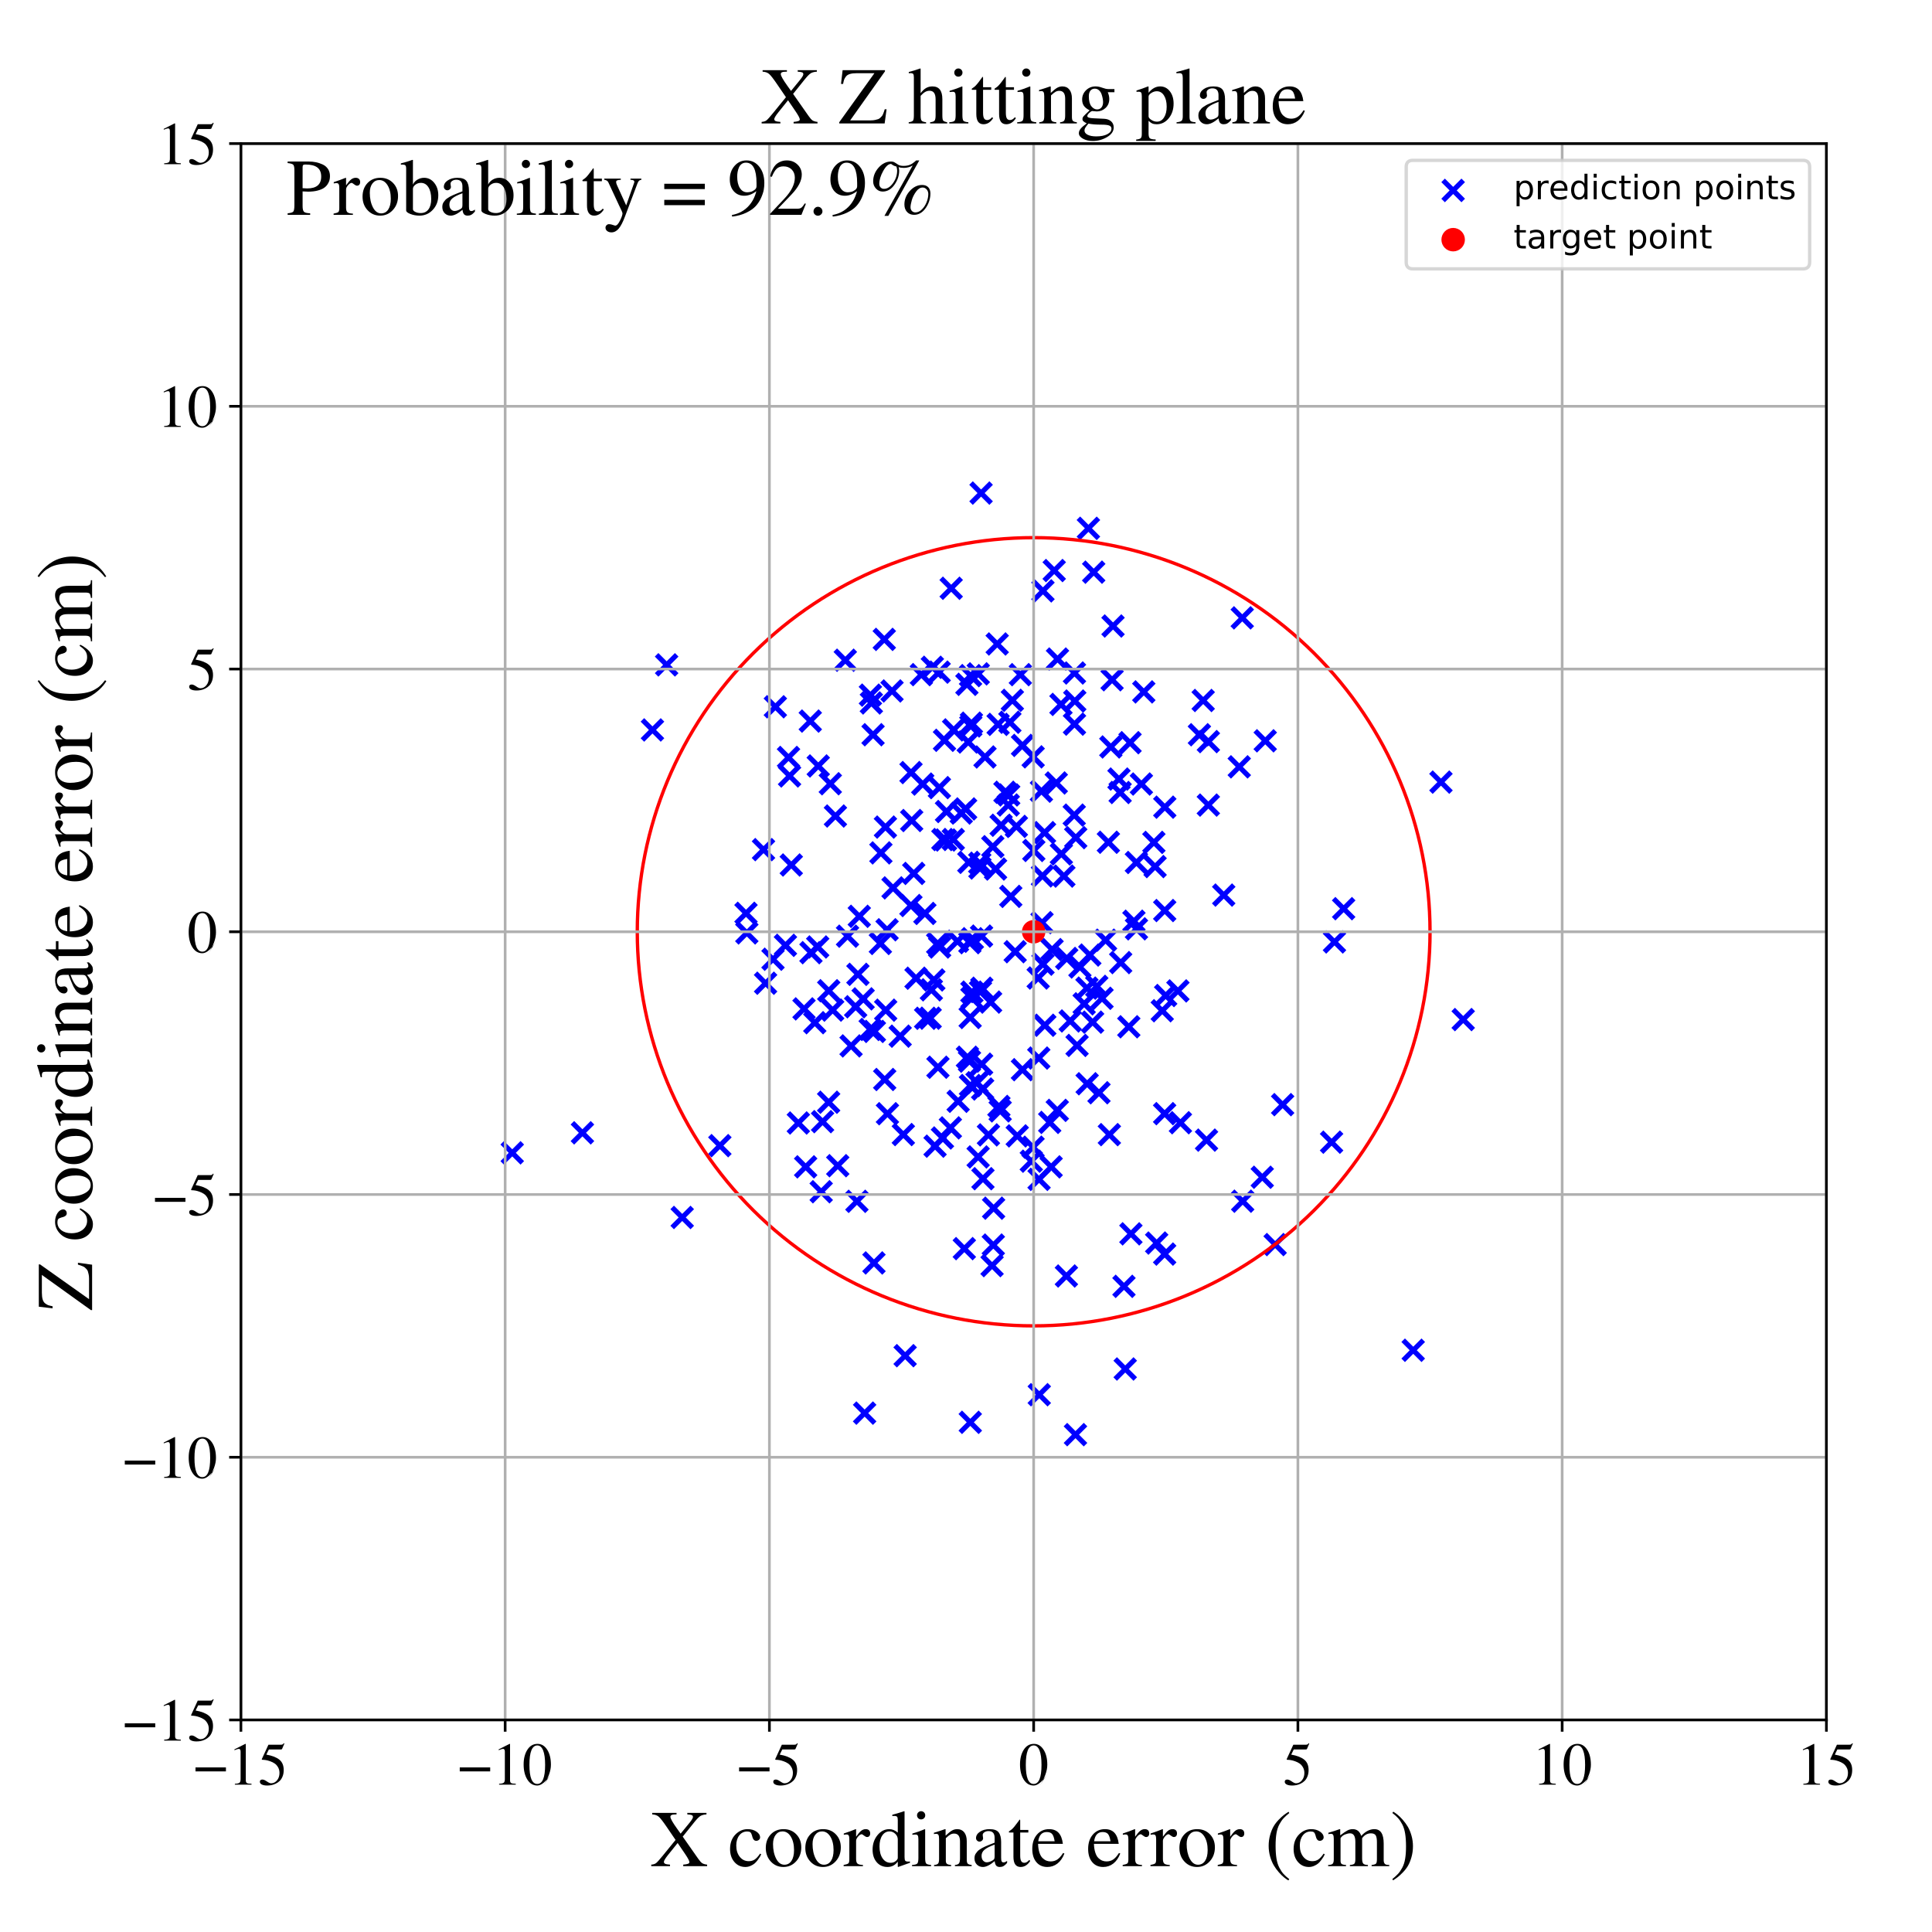 <?xml version="1.0" encoding="utf-8" standalone="no"?>
<!DOCTYPE svg PUBLIC "-//W3C//DTD SVG 1.1//EN"
  "http://www.w3.org/Graphics/SVG/1.1/DTD/svg11.dtd">
<!-- Created with matplotlib (https://matplotlib.org/) -->
<svg height="576pt" version="1.1" viewBox="0 0 576 576" width="576pt" xmlns="http://www.w3.org/2000/svg" xmlns:xlink="http://www.w3.org/1999/xlink">
 <defs>
  <style type="text/css">
*{stroke-linecap:butt;stroke-linejoin:round;}
  </style>
 </defs>
 <g id="figure_1">
  <g id="patch_1">
   <path d="M 0 576 
L 576 576 
L 576 0 
L 0 0 
z
" style="fill:#ffffff;"/>
  </g>
  <g id="axes_1">
   <g id="patch_2">
    <path d="M 71.822 512.784 
L 544.52 512.784 
L 544.52 42.802 
L 71.822 42.802 
z
" style="fill:#ffffff;"/>
   </g>
   <g id="PathCollection_1">
    <defs>
     <path d="M -3 3 
L 3 -3 
M -3 -3 
L 3 3 
" id="m143b09290b" style="stroke:#0000ff;stroke-width:1.5;"/>
    </defs>
    <g clip-path="url(#pa554a26042)">
     <use style="fill:#0000ff;stroke:#0000ff;stroke-width:1.5;" x="360.248" xlink:href="#m143b09290b" y="240.025"/>
     <use style="fill:#0000ff;stroke:#0000ff;stroke-width:1.5;" x="330.74" xlink:href="#m143b09290b" y="338.275"/>
     <use style="fill:#0000ff;stroke:#0000ff;stroke-width:1.5;" x="263.981" xlink:href="#m143b09290b" y="246.583"/>
     <use style="fill:#0000ff;stroke:#0000ff;stroke-width:1.5;" x="214.616" xlink:href="#m143b09290b" y="341.559"/>
     <use style="fill:#0000ff;stroke:#0000ff;stroke-width:1.5;" x="260.558" xlink:href="#m143b09290b" y="376.527"/>
     <use style="fill:#0000ff;stroke:#0000ff;stroke-width:1.5;" x="275.741" xlink:href="#m143b09290b" y="272.327"/>
     <use style="fill:#0000ff;stroke:#0000ff;stroke-width:1.5;" x="344.848" xlink:href="#m143b09290b" y="370.597"/>
     <use style="fill:#0000ff;stroke:#0000ff;stroke-width:1.5;" x="198.751" xlink:href="#m143b09290b" y="198.221"/>
     <use style="fill:#0000ff;stroke:#0000ff;stroke-width:1.5;" x="255.111" xlink:href="#m143b09290b" y="300.153"/>
     <use style="fill:#0000ff;stroke:#0000ff;stroke-width:1.5;" x="259.503" xlink:href="#m143b09290b" y="207.246"/>
     <use style="fill:#0000ff;stroke:#0000ff;stroke-width:1.5;" x="283.584" xlink:href="#m143b09290b" y="175.384"/>
     <use style="fill:#0000ff;stroke:#0000ff;stroke-width:1.5;" x="321.96" xlink:href="#m143b09290b" y="288.296"/>
     <use style="fill:#0000ff;stroke:#0000ff;stroke-width:1.5;" x="316.433" xlink:href="#m143b09290b" y="254.587"/>
     <use style="fill:#0000ff;stroke:#0000ff;stroke-width:1.5;" x="303.278" xlink:href="#m143b09290b" y="338.652"/>
     <use style="fill:#0000ff;stroke:#0000ff;stroke-width:1.5;" x="271.604" xlink:href="#m143b09290b" y="230.33"/>
     <use style="fill:#0000ff;stroke:#0000ff;stroke-width:1.5;" x="360.261" xlink:href="#m143b09290b" y="221.1"/>
     <use style="fill:#0000ff;stroke:#0000ff;stroke-width:1.5;" x="292.495" xlink:href="#m143b09290b" y="147.002"/>
     <use style="fill:#0000ff;stroke:#0000ff;stroke-width:1.5;" x="323.23" xlink:href="#m143b09290b" y="299.271"/>
     <use style="fill:#0000ff;stroke:#0000ff;stroke-width:1.5;" x="292.955" xlink:href="#m143b09290b" y="324.676"/>
     <use style="fill:#0000ff;stroke:#0000ff;stroke-width:1.5;" x="331.832" xlink:href="#m143b09290b" y="186.635"/>
     <use style="fill:#0000ff;stroke:#0000ff;stroke-width:1.5;" x="277.322" xlink:href="#m143b09290b" y="303.561"/>
     <use style="fill:#0000ff;stroke:#0000ff;stroke-width:1.5;" x="335.47" xlink:href="#m143b09290b" y="408.144"/>
     <use style="fill:#0000ff;stroke:#0000ff;stroke-width:1.5;" x="264.473" xlink:href="#m143b09290b" y="277.197"/>
     <use style="fill:#0000ff;stroke:#0000ff;stroke-width:1.5;" x="272.422" xlink:href="#m143b09290b" y="260.396"/>
     <use style="fill:#0000ff;stroke:#0000ff;stroke-width:1.5;" x="329.606" xlink:href="#m143b09290b" y="280.301"/>
     <use style="fill:#0000ff;stroke:#0000ff;stroke-width:1.5;" x="337.165" xlink:href="#m143b09290b" y="367.851"/>
     <use style="fill:#0000ff;stroke:#0000ff;stroke-width:1.5;" x="324.06" xlink:href="#m143b09290b" y="294.592"/>
     <use style="fill:#0000ff;stroke:#0000ff;stroke-width:1.5;" x="310.942" xlink:href="#m143b09290b" y="176.162"/>
     <use style="fill:#0000ff;stroke:#0000ff;stroke-width:1.5;" x="296.818" xlink:href="#m143b09290b" y="259.085"/>
     <use style="fill:#0000ff;stroke:#0000ff;stroke-width:1.5;" x="289.768" xlink:href="#m143b09290b" y="297.561"/>
     <use style="fill:#0000ff;stroke:#0000ff;stroke-width:1.5;" x="269.857" xlink:href="#m143b09290b" y="404.179"/>
     <use style="fill:#0000ff;stroke:#0000ff;stroke-width:1.5;" x="309.697" xlink:href="#m143b09290b" y="315.446"/>
     <use style="fill:#0000ff;stroke:#0000ff;stroke-width:1.5;" x="260.291" xlink:href="#m143b09290b" y="219.049"/>
     <use style="fill:#0000ff;stroke:#0000ff;stroke-width:1.5;" x="325.747" xlink:href="#m143b09290b" y="304.738"/>
     <use style="fill:#0000ff;stroke:#0000ff;stroke-width:1.5;" x="347.246" xlink:href="#m143b09290b" y="271.465"/>
     <use style="fill:#0000ff;stroke:#0000ff;stroke-width:1.5;" x="274.692" xlink:href="#m143b09290b" y="201.132"/>
     <use style="fill:#0000ff;stroke:#0000ff;stroke-width:1.5;" x="334.118" xlink:href="#m143b09290b" y="286.982"/>
     <use style="fill:#0000ff;stroke:#0000ff;stroke-width:1.5;" x="283.342" xlink:href="#m143b09290b" y="336.259"/>
     <use style="fill:#0000ff;stroke:#0000ff;stroke-width:1.5;" x="289.619" xlink:href="#m143b09290b" y="215.602"/>
     <use style="fill:#0000ff;stroke:#0000ff;stroke-width:1.5;" x="242.918" xlink:href="#m143b09290b" y="304.902"/>
     <use style="fill:#0000ff;stroke:#0000ff;stroke-width:1.5;" x="331.556" xlink:href="#m143b09290b" y="202.657"/>
     <use style="fill:#0000ff;stroke:#0000ff;stroke-width:1.5;" x="238.014" xlink:href="#m143b09290b" y="334.802"/>
     <use style="fill:#0000ff;stroke:#0000ff;stroke-width:1.5;" x="324.12" xlink:href="#m143b09290b" y="323.107"/>
     <use style="fill:#0000ff;stroke:#0000ff;stroke-width:1.5;" x="320.718" xlink:href="#m143b09290b" y="249.73"/>
     <use style="fill:#0000ff;stroke:#0000ff;stroke-width:1.5;" x="347.223" xlink:href="#m143b09290b" y="332.018"/>
     <use style="fill:#0000ff;stroke:#0000ff;stroke-width:1.5;" x="289.147" xlink:href="#m143b09290b" y="281.048"/>
     <use style="fill:#0000ff;stroke:#0000ff;stroke-width:1.5;" x="301.825" xlink:href="#m143b09290b" y="208.791"/>
     <use style="fill:#0000ff;stroke:#0000ff;stroke-width:1.5;" x="309.522" xlink:href="#m143b09290b" y="291.585"/>
     <use style="fill:#0000ff;stroke:#0000ff;stroke-width:1.5;" x="292.713" xlink:href="#m143b09290b" y="294.624"/>
     <use style="fill:#0000ff;stroke:#0000ff;stroke-width:1.5;" x="285.45" xlink:href="#m143b09290b" y="280.623"/>
     <use style="fill:#0000ff;stroke:#0000ff;stroke-width:1.5;" x="255.481" xlink:href="#m143b09290b" y="358.155"/>
     <use style="fill:#0000ff;stroke:#0000ff;stroke-width:1.5;" x="307.988" xlink:href="#m143b09290b" y="342.023"/>
     <use style="fill:#0000ff;stroke:#0000ff;stroke-width:1.5;" x="320.639" xlink:href="#m143b09290b" y="427.72"/>
     <use style="fill:#0000ff;stroke:#0000ff;stroke-width:1.5;" x="278.412" xlink:href="#m143b09290b" y="292.161"/>
     <use style="fill:#0000ff;stroke:#0000ff;stroke-width:1.5;" x="292.099" xlink:href="#m143b09290b" y="257.355"/>
     <use style="fill:#0000ff;stroke:#0000ff;stroke-width:1.5;" x="239.706" xlink:href="#m143b09290b" y="300.785"/>
     <use style="fill:#0000ff;stroke:#0000ff;stroke-width:1.5;" x="279.634" xlink:href="#m143b09290b" y="318.179"/>
     <use style="fill:#0000ff;stroke:#0000ff;stroke-width:1.5;" x="279.996" xlink:href="#m143b09290b" y="200.386"/>
     <use style="fill:#0000ff;stroke:#0000ff;stroke-width:1.5;" x="317.183" xlink:href="#m143b09290b" y="261.194"/>
     <use style="fill:#0000ff;stroke:#0000ff;stroke-width:1.5;" x="314.912" xlink:href="#m143b09290b" y="233.434"/>
     <use style="fill:#0000ff;stroke:#0000ff;stroke-width:1.5;" x="298.189" xlink:href="#m143b09290b" y="331.198"/>
     <use style="fill:#0000ff;stroke:#0000ff;stroke-width:1.5;" x="315.283" xlink:href="#m143b09290b" y="196.484"/>
     <use style="fill:#0000ff;stroke:#0000ff;stroke-width:1.5;" x="328.556" xlink:href="#m143b09290b" y="297.625"/>
     <use style="fill:#0000ff;stroke:#0000ff;stroke-width:1.5;" x="275.102" xlink:href="#m143b09290b" y="233.759"/>
     <use style="fill:#0000ff;stroke:#0000ff;stroke-width:1.5;" x="295.338" xlink:href="#m143b09290b" y="298.761"/>
     <use style="fill:#0000ff;stroke:#0000ff;stroke-width:1.5;" x="376.329" xlink:href="#m143b09290b" y="350.981"/>
     <use style="fill:#0000ff;stroke:#0000ff;stroke-width:1.5;" x="351.929" xlink:href="#m143b09290b" y="334.723"/>
     <use style="fill:#0000ff;stroke:#0000ff;stroke-width:1.5;" x="293.664" xlink:href="#m143b09290b" y="225.682"/>
     <use style="fill:#0000ff;stroke:#0000ff;stroke-width:1.5;" x="327.645" xlink:href="#m143b09290b" y="325.787"/>
     <use style="fill:#0000ff;stroke:#0000ff;stroke-width:1.5;" x="243.95" xlink:href="#m143b09290b" y="228.362"/>
     <use style="fill:#0000ff;stroke:#0000ff;stroke-width:1.5;" x="292.314" xlink:href="#m143b09290b" y="295.612"/>
     <use style="fill:#0000ff;stroke:#0000ff;stroke-width:1.5;" x="203.395" xlink:href="#m143b09290b" y="362.969"/>
     <use style="fill:#0000ff;stroke:#0000ff;stroke-width:1.5;" x="269.319" xlink:href="#m143b09290b" y="338.252"/>
     <use style="fill:#0000ff;stroke:#0000ff;stroke-width:1.5;" x="295.991" xlink:href="#m143b09290b" y="252.428"/>
     <use style="fill:#0000ff;stroke:#0000ff;stroke-width:1.5;" x="244.829" xlink:href="#m143b09290b" y="355.301"/>
     <use style="fill:#0000ff;stroke:#0000ff;stroke-width:1.5;" x="279.561" xlink:href="#m143b09290b" y="281.32"/>
     <use style="fill:#0000ff;stroke:#0000ff;stroke-width:1.5;" x="293.052" xlink:href="#m143b09290b" y="351.41"/>
     <use style="fill:#0000ff;stroke:#0000ff;stroke-width:1.5;" x="281.59" xlink:href="#m143b09290b" y="220.711"/>
     <use style="fill:#0000ff;stroke:#0000ff;stroke-width:1.5;" x="344.012" xlink:href="#m143b09290b" y="251.149"/>
     <use style="fill:#0000ff;stroke:#0000ff;stroke-width:1.5;" x="338.803" xlink:href="#m143b09290b" y="257.142"/>
     <use style="fill:#0000ff;stroke:#0000ff;stroke-width:1.5;" x="273.099" xlink:href="#m143b09290b" y="291.642"/>
     <use style="fill:#0000ff;stroke:#0000ff;stroke-width:1.5;" x="358.717" xlink:href="#m143b09290b" y="208.839"/>
     <use style="fill:#0000ff;stroke:#0000ff;stroke-width:1.5;" x="311.494" xlink:href="#m143b09290b" y="305.664"/>
     <use style="fill:#0000ff;stroke:#0000ff;stroke-width:1.5;" x="231.164" xlink:href="#m143b09290b" y="210.718"/>
     <use style="fill:#0000ff;stroke:#0000ff;stroke-width:1.5;" x="264.058" xlink:href="#m143b09290b" y="301.169"/>
     <use style="fill:#0000ff;stroke:#0000ff;stroke-width:1.5;" x="263.639" xlink:href="#m143b09290b" y="190.626"/>
     <use style="fill:#0000ff;stroke:#0000ff;stroke-width:1.5;" x="256.187" xlink:href="#m143b09290b" y="273.188"/>
     <use style="fill:#0000ff;stroke:#0000ff;stroke-width:1.5;" x="295.775" xlink:href="#m143b09290b" y="377.322"/>
     <use style="fill:#0000ff;stroke:#0000ff;stroke-width:1.5;" x="241.777" xlink:href="#m143b09290b" y="284.027"/>
     <use style="fill:#0000ff;stroke:#0000ff;stroke-width:1.5;" x="249.764" xlink:href="#m143b09290b" y="347.536"/>
     <use style="fill:#0000ff;stroke:#0000ff;stroke-width:1.5;" x="292.15" xlink:href="#m143b09290b" y="258.787"/>
     <use style="fill:#0000ff;stroke:#0000ff;stroke-width:1.5;" x="347.532" xlink:href="#m143b09290b" y="296.798"/>
     <use style="fill:#0000ff;stroke:#0000ff;stroke-width:1.5;" x="280.142" xlink:href="#m143b09290b" y="282.342"/>
     <use style="fill:#0000ff;stroke:#0000ff;stroke-width:1.5;" x="317.933" xlink:href="#m143b09290b" y="380.42"/>
     <use style="fill:#0000ff;stroke:#0000ff;stroke-width:1.5;" x="347.228" xlink:href="#m143b09290b" y="373.886"/>
     <use style="fill:#0000ff;stroke:#0000ff;stroke-width:1.5;" x="304.83" xlink:href="#m143b09290b" y="318.912"/>
     <use style="fill:#0000ff;stroke:#0000ff;stroke-width:1.5;" x="289.356" xlink:href="#m143b09290b" y="201.428"/>
     <use style="fill:#0000ff;stroke:#0000ff;stroke-width:1.5;" x="364.841" xlink:href="#m143b09290b" y="266.86"/>
     <use style="fill:#0000ff;stroke:#0000ff;stroke-width:1.5;" x="287.893" xlink:href="#m143b09290b" y="241.167"/>
     <use style="fill:#0000ff;stroke:#0000ff;stroke-width:1.5;" x="288.27" xlink:href="#m143b09290b" y="204.026"/>
     <use style="fill:#0000ff;stroke:#0000ff;stroke-width:1.5;" x="241.575" xlink:href="#m143b09290b" y="214.981"/>
     <use style="fill:#0000ff;stroke:#0000ff;stroke-width:1.5;" x="277.673" xlink:href="#m143b09290b" y="295.103"/>
     <use style="fill:#0000ff;stroke:#0000ff;stroke-width:1.5;" x="285.66" xlink:href="#m143b09290b" y="328.338"/>
     <use style="fill:#0000ff;stroke:#0000ff;stroke-width:1.5;" x="351.18" xlink:href="#m143b09290b" y="295.427"/>
     <use style="fill:#0000ff;stroke:#0000ff;stroke-width:1.5;" x="335.096" xlink:href="#m143b09290b" y="383.506"/>
     <use style="fill:#0000ff;stroke:#0000ff;stroke-width:1.5;" x="271.582" xlink:href="#m143b09290b" y="269.97"/>
     <use style="fill:#0000ff;stroke:#0000ff;stroke-width:1.5;" x="222.411" xlink:href="#m143b09290b" y="272.291"/>
     <use style="fill:#0000ff;stroke:#0000ff;stroke-width:1.5;" x="300.601" xlink:href="#m143b09290b" y="239.999"/>
     <use style="fill:#0000ff;stroke:#0000ff;stroke-width:1.5;" x="245.24" xlink:href="#m143b09290b" y="334.406"/>
     <use style="fill:#0000ff;stroke:#0000ff;stroke-width:1.5;" x="313.665" xlink:href="#m143b09290b" y="283.113"/>
     <use style="fill:#0000ff;stroke:#0000ff;stroke-width:1.5;" x="268.375" xlink:href="#m143b09290b" y="308.918"/>
     <use style="fill:#0000ff;stroke:#0000ff;stroke-width:1.5;" x="262.472" xlink:href="#m143b09290b" y="281.283"/>
     <use style="fill:#0000ff;stroke:#0000ff;stroke-width:1.5;" x="370.489" xlink:href="#m143b09290b" y="358.121"/>
     <use style="fill:#0000ff;stroke:#0000ff;stroke-width:1.5;" x="235.087" xlink:href="#m143b09290b" y="225.826"/>
     <use style="fill:#0000ff;stroke:#0000ff;stroke-width:1.5;" x="275.966" xlink:href="#m143b09290b" y="303.584"/>
     <use style="fill:#0000ff;stroke:#0000ff;stroke-width:1.5;" x="289.898" xlink:href="#m143b09290b" y="279.868"/>
     <use style="fill:#0000ff;stroke:#0000ff;stroke-width:1.5;" x="281.915" xlink:href="#m143b09290b" y="250.439"/>
     <use style="fill:#0000ff;stroke:#0000ff;stroke-width:1.5;" x="377.214" xlink:href="#m143b09290b" y="220.861"/>
     <use style="fill:#0000ff;stroke:#0000ff;stroke-width:1.5;" x="346.513" xlink:href="#m143b09290b" y="301.339"/>
     <use style="fill:#0000ff;stroke:#0000ff;stroke-width:1.5;" x="264.579" xlink:href="#m143b09290b" y="332.037"/>
     <use style="fill:#0000ff;stroke:#0000ff;stroke-width:1.5;" x="289.035" xlink:href="#m143b09290b" y="316.368"/>
     <use style="fill:#0000ff;stroke:#0000ff;stroke-width:1.5;" x="370.365" xlink:href="#m143b09290b" y="184.207"/>
     <use style="fill:#0000ff;stroke:#0000ff;stroke-width:1.5;" x="436.24" xlink:href="#m143b09290b" y="303.971"/>
     <use style="fill:#0000ff;stroke:#0000ff;stroke-width:1.5;" x="227.634" xlink:href="#m143b09290b" y="253.304"/>
     <use style="fill:#0000ff;stroke:#0000ff;stroke-width:1.5;" x="311.413" xlink:href="#m143b09290b" y="248.234"/>
     <use style="fill:#0000ff;stroke:#0000ff;stroke-width:1.5;" x="320.343" xlink:href="#m143b09290b" y="215.89"/>
     <use style="fill:#0000ff;stroke:#0000ff;stroke-width:1.5;" x="289.439" xlink:href="#m143b09290b" y="216.438"/>
     <use style="fill:#0000ff;stroke:#0000ff;stroke-width:1.5;" x="326.072" xlink:href="#m143b09290b" y="170.583"/>
     <use style="fill:#0000ff;stroke:#0000ff;stroke-width:1.5;" x="397.856" xlink:href="#m143b09290b" y="280.823"/>
     <use style="fill:#0000ff;stroke:#0000ff;stroke-width:1.5;" x="152.722" xlink:href="#m143b09290b" y="343.704"/>
     <use style="fill:#0000ff;stroke:#0000ff;stroke-width:1.5;" x="288.654" xlink:href="#m143b09290b" y="221.223"/>
     <use style="fill:#0000ff;stroke:#0000ff;stroke-width:1.5;" x="320.433" xlink:href="#m143b09290b" y="209.002"/>
     <use style="fill:#0000ff;stroke:#0000ff;stroke-width:1.5;" x="249.073" xlink:href="#m143b09290b" y="243.283"/>
     <use style="fill:#0000ff;stroke:#0000ff;stroke-width:1.5;" x="262.631" xlink:href="#m143b09290b" y="254.277"/>
     <use style="fill:#0000ff;stroke:#0000ff;stroke-width:1.5;" x="248.251" xlink:href="#m143b09290b" y="301.15"/>
     <use style="fill:#0000ff;stroke:#0000ff;stroke-width:1.5;" x="234.17" xlink:href="#m143b09290b" y="281.842"/>
     <use style="fill:#0000ff;stroke:#0000ff;stroke-width:1.5;" x="309.784" xlink:href="#m143b09290b" y="351.609"/>
     <use style="fill:#0000ff;stroke:#0000ff;stroke-width:1.5;" x="320.267" xlink:href="#m143b09290b" y="243.015"/>
     <use style="fill:#0000ff;stroke:#0000ff;stroke-width:1.5;" x="359.711" xlink:href="#m143b09290b" y="339.91"/>
     <use style="fill:#0000ff;stroke:#0000ff;stroke-width:1.5;" x="271.809" xlink:href="#m143b09290b" y="244.626"/>
     <use style="fill:#0000ff;stroke:#0000ff;stroke-width:1.5;" x="297.572" xlink:href="#m143b09290b" y="215.963"/>
     <use style="fill:#0000ff;stroke:#0000ff;stroke-width:1.5;" x="243.787" xlink:href="#m143b09290b" y="282.325"/>
     <use style="fill:#0000ff;stroke:#0000ff;stroke-width:1.5;" x="330.45" xlink:href="#m143b09290b" y="251.107"/>
     <use style="fill:#0000ff;stroke:#0000ff;stroke-width:1.5;" x="382.401" xlink:href="#m143b09290b" y="329.336"/>
     <use style="fill:#0000ff;stroke:#0000ff;stroke-width:1.5;" x="287.5" xlink:href="#m143b09290b" y="372.262"/>
     <use style="fill:#0000ff;stroke:#0000ff;stroke-width:1.5;" x="380.168" xlink:href="#m143b09290b" y="371.053"/>
     <use style="fill:#0000ff;stroke:#0000ff;stroke-width:1.5;" x="308.216" xlink:href="#m143b09290b" y="253.556"/>
     <use style="fill:#0000ff;stroke:#0000ff;stroke-width:1.5;" x="259.431" xlink:href="#m143b09290b" y="306.915"/>
     <use style="fill:#0000ff;stroke:#0000ff;stroke-width:1.5;" x="324.497" xlink:href="#m143b09290b" y="157.508"/>
     <use style="fill:#0000ff;stroke:#0000ff;stroke-width:1.5;" x="240.195" xlink:href="#m143b09290b" y="347.877"/>
     <use style="fill:#0000ff;stroke:#0000ff;stroke-width:1.5;" x="300.73" xlink:href="#m143b09290b" y="236.999"/>
     <use style="fill:#0000ff;stroke:#0000ff;stroke-width:1.5;" x="292.638" xlink:href="#m143b09290b" y="279.085"/>
     <use style="fill:#0000ff;stroke:#0000ff;stroke-width:1.5;" x="315.22" xlink:href="#m143b09290b" y="331.037"/>
     <use style="fill:#0000ff;stroke:#0000ff;stroke-width:1.5;" x="421.334" xlink:href="#m143b09290b" y="402.562"/>
     <use style="fill:#0000ff;stroke:#0000ff;stroke-width:1.5;" x="297.81" xlink:href="#m143b09290b" y="329.867"/>
     <use style="fill:#0000ff;stroke:#0000ff;stroke-width:1.5;" x="278.779" xlink:href="#m143b09290b" y="341.715"/>
     <use style="fill:#0000ff;stroke:#0000ff;stroke-width:1.5;" x="173.644" xlink:href="#m143b09290b" y="337.733"/>
     <use style="fill:#0000ff;stroke:#0000ff;stroke-width:1.5;" x="280.071" xlink:href="#m143b09290b" y="234.817"/>
     <use style="fill:#0000ff;stroke:#0000ff;stroke-width:1.5;" x="341.009" xlink:href="#m143b09290b" y="206.281"/>
     <use style="fill:#0000ff;stroke:#0000ff;stroke-width:1.5;" x="301.082" xlink:href="#m143b09290b" y="215.329"/>
     <use style="fill:#0000ff;stroke:#0000ff;stroke-width:1.5;" x="333.954" xlink:href="#m143b09290b" y="236.273"/>
     <use style="fill:#0000ff;stroke:#0000ff;stroke-width:1.5;" x="235.399" xlink:href="#m143b09290b" y="231.343"/>
     <use style="fill:#0000ff;stroke:#0000ff;stroke-width:1.5;" x="284.214" xlink:href="#m143b09290b" y="250.284"/>
     <use style="fill:#0000ff;stroke:#0000ff;stroke-width:1.5;" x="288.842" xlink:href="#m143b09290b" y="257.098"/>
     <use style="fill:#0000ff;stroke:#0000ff;stroke-width:1.5;" x="289.332" xlink:href="#m143b09290b" y="323.631"/>
     <use style="fill:#0000ff;stroke:#0000ff;stroke-width:1.5;" x="369.47" xlink:href="#m143b09290b" y="228.625"/>
     <use style="fill:#0000ff;stroke:#0000ff;stroke-width:1.5;" x="257.78" xlink:href="#m143b09290b" y="421.301"/>
     <use style="fill:#0000ff;stroke:#0000ff;stroke-width:1.5;" x="400.593" xlink:href="#m143b09290b" y="270.91"/>
     <use style="fill:#0000ff;stroke:#0000ff;stroke-width:1.5;" x="310.957" xlink:href="#m143b09290b" y="287.453"/>
     <use style="fill:#0000ff;stroke:#0000ff;stroke-width:1.5;" x="299.611" xlink:href="#m143b09290b" y="236.202"/>
     <use style="fill:#0000ff;stroke:#0000ff;stroke-width:1.5;" x="304.209" xlink:href="#m143b09290b" y="201.138"/>
     <use style="fill:#0000ff;stroke:#0000ff;stroke-width:1.5;" x="336.908" xlink:href="#m143b09290b" y="221.42"/>
     <use style="fill:#0000ff;stroke:#0000ff;stroke-width:1.5;" x="257.333" xlink:href="#m143b09290b" y="297.798"/>
     <use style="fill:#0000ff;stroke:#0000ff;stroke-width:1.5;" x="324.916" xlink:href="#m143b09290b" y="284.733"/>
     <use style="fill:#0000ff;stroke:#0000ff;stroke-width:1.5;" x="318.031" xlink:href="#m143b09290b" y="285.746"/>
     <use style="fill:#0000ff;stroke:#0000ff;stroke-width:1.5;" x="252.018" xlink:href="#m143b09290b" y="196.836"/>
     <use style="fill:#0000ff;stroke:#0000ff;stroke-width:1.5;" x="255.779" xlink:href="#m143b09290b" y="290.49"/>
     <use style="fill:#0000ff;stroke:#0000ff;stroke-width:1.5;" x="321.116" xlink:href="#m143b09290b" y="311.675"/>
     <use style="fill:#0000ff;stroke:#0000ff;stroke-width:1.5;" x="429.604" xlink:href="#m143b09290b" y="233.177"/>
     <use style="fill:#0000ff;stroke:#0000ff;stroke-width:1.5;" x="260.694" xlink:href="#m143b09290b" y="307.502"/>
     <use style="fill:#0000ff;stroke:#0000ff;stroke-width:1.5;" x="316.314" xlink:href="#m143b09290b" y="210.011"/>
     <use style="fill:#0000ff;stroke:#0000ff;stroke-width:1.5;" x="252.68" xlink:href="#m143b09290b" y="279.109"/>
     <use style="fill:#0000ff;stroke:#0000ff;stroke-width:1.5;" x="296.141" xlink:href="#m143b09290b" y="371.2"/>
     <use style="fill:#0000ff;stroke:#0000ff;stroke-width:1.5;" x="289.759" xlink:href="#m143b09290b" y="295.781"/>
     <use style="fill:#0000ff;stroke:#0000ff;stroke-width:1.5;" x="310.667" xlink:href="#m143b09290b" y="275.075"/>
     <use style="fill:#0000ff;stroke:#0000ff;stroke-width:1.5;" x="338.824" xlink:href="#m143b09290b" y="276.917"/>
     <use style="fill:#0000ff;stroke:#0000ff;stroke-width:1.5;" x="247.544" xlink:href="#m143b09290b" y="233.658"/>
     <use style="fill:#0000ff;stroke:#0000ff;stroke-width:1.5;" x="297.301" xlink:href="#m143b09290b" y="191.991"/>
     <use style="fill:#0000ff;stroke:#0000ff;stroke-width:1.5;" x="280.98" xlink:href="#m143b09290b" y="339.27"/>
     <use style="fill:#0000ff;stroke:#0000ff;stroke-width:1.5;" x="228.248" xlink:href="#m143b09290b" y="293.133"/>
     <use style="fill:#0000ff;stroke:#0000ff;stroke-width:1.5;" x="326.985" xlink:href="#m143b09290b" y="294.069"/>
     <use style="fill:#0000ff;stroke:#0000ff;stroke-width:1.5;" x="266.245" xlink:href="#m143b09290b" y="264.711"/>
     <use style="fill:#0000ff;stroke:#0000ff;stroke-width:1.5;" x="291.658" xlink:href="#m143b09290b" y="200.9"/>
     <use style="fill:#0000ff;stroke:#0000ff;stroke-width:1.5;" x="286.586" xlink:href="#m143b09290b" y="242.398"/>
     <use style="fill:#0000ff;stroke:#0000ff;stroke-width:1.5;" x="338.064" xlink:href="#m143b09290b" y="274.646"/>
     <use style="fill:#0000ff;stroke:#0000ff;stroke-width:1.5;" x="263.762" xlink:href="#m143b09290b" y="321.836"/>
     <use style="fill:#0000ff;stroke:#0000ff;stroke-width:1.5;" x="291.62" xlink:href="#m143b09290b" y="344.922"/>
     <use style="fill:#0000ff;stroke:#0000ff;stroke-width:1.5;" x="307.469" xlink:href="#m143b09290b" y="346.191"/>
     <use style="fill:#0000ff;stroke:#0000ff;stroke-width:1.5;" x="313.385" xlink:href="#m143b09290b" y="347.889"/>
     <use style="fill:#0000ff;stroke:#0000ff;stroke-width:1.5;" x="194.522" xlink:href="#m143b09290b" y="217.622"/>
     <use style="fill:#0000ff;stroke:#0000ff;stroke-width:1.5;" x="312.959" xlink:href="#m143b09290b" y="334.629"/>
     <use style="fill:#0000ff;stroke:#0000ff;stroke-width:1.5;" x="357.584" xlink:href="#m143b09290b" y="219.052"/>
     <use style="fill:#0000ff;stroke:#0000ff;stroke-width:1.5;" x="302.661" xlink:href="#m143b09290b" y="283.74"/>
     <use style="fill:#0000ff;stroke:#0000ff;stroke-width:1.5;" x="320.336" xlink:href="#m143b09290b" y="200.645"/>
     <use style="fill:#0000ff;stroke:#0000ff;stroke-width:1.5;" x="310.795" xlink:href="#m143b09290b" y="261.142"/>
     <use style="fill:#0000ff;stroke:#0000ff;stroke-width:1.5;" x="301.353" xlink:href="#m143b09290b" y="267.245"/>
     <use style="fill:#0000ff;stroke:#0000ff;stroke-width:1.5;" x="282.187" xlink:href="#m143b09290b" y="241.948"/>
     <use style="fill:#0000ff;stroke:#0000ff;stroke-width:1.5;" x="253.733" xlink:href="#m143b09290b" y="311.823"/>
     <use style="fill:#0000ff;stroke:#0000ff;stroke-width:1.5;" x="277.97" xlink:href="#m143b09290b" y="198.938"/>
     <use style="fill:#0000ff;stroke:#0000ff;stroke-width:1.5;" x="235.912" xlink:href="#m143b09290b" y="257.885"/>
     <use style="fill:#0000ff;stroke:#0000ff;stroke-width:1.5;" x="222.659" xlink:href="#m143b09290b" y="278.134"/>
     <use style="fill:#0000ff;stroke:#0000ff;stroke-width:1.5;" x="296.232" xlink:href="#m143b09290b" y="360.204"/>
     <use style="fill:#0000ff;stroke:#0000ff;stroke-width:1.5;" x="289.238" xlink:href="#m143b09290b" y="303.358"/>
     <use style="fill:#0000ff;stroke:#0000ff;stroke-width:1.5;" x="304.849" xlink:href="#m143b09290b" y="222.231"/>
     <use style="fill:#0000ff;stroke:#0000ff;stroke-width:1.5;" x="319.06" xlink:href="#m143b09290b" y="304.385"/>
     <use style="fill:#0000ff;stroke:#0000ff;stroke-width:1.5;" x="308.025" xlink:href="#m143b09290b" y="225.648"/>
     <use style="fill:#0000ff;stroke:#0000ff;stroke-width:1.5;" x="259.789" xlink:href="#m143b09290b" y="209.577"/>
     <use style="fill:#0000ff;stroke:#0000ff;stroke-width:1.5;" x="333.607" xlink:href="#m143b09290b" y="232.264"/>
     <use style="fill:#0000ff;stroke:#0000ff;stroke-width:1.5;" x="289.282" xlink:href="#m143b09290b" y="424.046"/>
     <use style="fill:#0000ff;stroke:#0000ff;stroke-width:1.5;" x="288.425" xlink:href="#m143b09290b" y="315.194"/>
     <use style="fill:#0000ff;stroke:#0000ff;stroke-width:1.5;" x="265.948" xlink:href="#m143b09290b" y="206"/>
     <use style="fill:#0000ff;stroke:#0000ff;stroke-width:1.5;" x="294.688" xlink:href="#m143b09290b" y="338.351"/>
     <use style="fill:#0000ff;stroke:#0000ff;stroke-width:1.5;" x="396.998" xlink:href="#m143b09290b" y="340.525"/>
     <use style="fill:#0000ff;stroke:#0000ff;stroke-width:1.5;" x="331.184" xlink:href="#m143b09290b" y="222.697"/>
     <use style="fill:#0000ff;stroke:#0000ff;stroke-width:1.5;" x="336.539" xlink:href="#m143b09290b" y="306.118"/>
     <use style="fill:#0000ff;stroke:#0000ff;stroke-width:1.5;" x="284.318" xlink:href="#m143b09290b" y="217.606"/>
     <use style="fill:#0000ff;stroke:#0000ff;stroke-width:1.5;" x="291.289" xlink:href="#m143b09290b" y="322.791"/>
     <use style="fill:#0000ff;stroke:#0000ff;stroke-width:1.5;" x="281.104" xlink:href="#m143b09290b" y="250.307"/>
     <use style="fill:#0000ff;stroke:#0000ff;stroke-width:1.5;" x="298.474" xlink:href="#m143b09290b" y="246.039"/>
     <use style="fill:#0000ff;stroke:#0000ff;stroke-width:1.5;" x="292.661" xlink:href="#m143b09290b" y="317.269"/>
     <use style="fill:#0000ff;stroke:#0000ff;stroke-width:1.5;" x="310.485" xlink:href="#m143b09290b" y="235.88"/>
     <use style="fill:#0000ff;stroke:#0000ff;stroke-width:1.5;" x="340.29" xlink:href="#m143b09290b" y="233.745"/>
     <use style="fill:#0000ff;stroke:#0000ff;stroke-width:1.5;" x="247.049" xlink:href="#m143b09290b" y="328.615"/>
     <use style="fill:#0000ff;stroke:#0000ff;stroke-width:1.5;" x="309.842" xlink:href="#m143b09290b" y="415.811"/>
     <use style="fill:#0000ff;stroke:#0000ff;stroke-width:1.5;" x="230.461" xlink:href="#m143b09290b" y="285.981"/>
     <use style="fill:#0000ff;stroke:#0000ff;stroke-width:1.5;" x="314.304" xlink:href="#m143b09290b" y="170.099"/>
     <use style="fill:#0000ff;stroke:#0000ff;stroke-width:1.5;" x="344.376" xlink:href="#m143b09290b" y="258.359"/>
     <use style="fill:#0000ff;stroke:#0000ff;stroke-width:1.5;" x="247.074" xlink:href="#m143b09290b" y="295.373"/>
     <use style="fill:#0000ff;stroke:#0000ff;stroke-width:1.5;" x="303.02" xlink:href="#m143b09290b" y="246.381"/>
     <use style="fill:#0000ff;stroke:#0000ff;stroke-width:1.5;" x="347.268" xlink:href="#m143b09290b" y="240.647"/>
    </g>
   </g>
   <g id="PathCollection_2">
    <defs>
     <path d="M 0 3 
C 0.796 3 1.559 2.684 2.121 2.121 
C 2.684 1.559 3 0.796 3 0 
C 3 -0.796 2.684 -1.559 2.121 -2.121 
C 1.559 -2.684 0.796 -3 0 -3 
C -0.796 -3 -1.559 -2.684 -2.121 -2.121 
C -2.684 -1.559 -3 -0.796 -3 0 
C -3 0.796 -2.684 1.559 -2.121 2.121 
C -1.559 2.684 -0.796 3 0 3 
z
" id="me3c60f4859" style="stroke:#ff0000;"/>
    </defs>
    <g clip-path="url(#pa554a26042)">
     <use style="fill:#ff0000;stroke:#ff0000;" x="308.171" xlink:href="#me3c60f4859" y="277.793"/>
    </g>
   </g>
   <g id="patch_3">
    <path clip-path="url(#pa554a26042)" d="M 308.171 395.288 
C 339.511 395.288 369.572 382.908 391.733 360.875 
C 413.894 338.841 426.346 308.953 426.346 277.793 
C 426.346 246.633 413.894 216.745 391.733 194.711 
C 369.572 172.677 339.511 160.297 308.171 160.297 
C 276.831 160.297 246.77 172.677 224.609 194.711 
C 202.448 216.745 189.997 246.633 189.997 277.793 
C 189.997 308.953 202.448 338.841 224.609 360.875 
C 246.77 382.908 276.831 395.288 308.171 395.288 
z
" style="fill:none;stroke:#ff0000;stroke-linejoin:miter;"/>
   </g>
   <g id="matplotlib.axis_1">
    <g id="xtick_1">
     <g id="line2d_1">
      <path clip-path="url(#pa554a26042)" d="M 71.822 512.784 
L 71.822 42.802 
" style="fill:none;stroke:#b0b0b0;stroke-linecap:square;stroke-width:0.8;"/>
     </g>
     <g id="line2d_2">
      <defs>
       <path d="M 0 0 
L 0 3.5 
" id="m98dfb00b30" style="stroke:#000000;stroke-width:0.8;"/>
      </defs>
      <g>
       <use style="stroke:#000000;stroke-width:0.8;" x="71.822" xlink:href="#m98dfb00b30" y="512.784"/>
      </g>
     </g>
     <g id="text_1">
      <!-- −15 -->
      <defs>
       <path d="M 3 22 
L 3 28.594 
L 53.406 28.594 
L 53.406 22 
z
" id="FreeSerif-8722"/>
       <path d="M 18.297 59.297 
Q 16.5 59.297 11.094 57.094 
L 11.094 58.5 
L 29.094 67.594 
L 29.906 67.406 
L 29.906 7.406 
Q 29.906 3.797 31.703 2.688 
Q 33.5 1.594 39.406 1.5 
L 39.406 0 
L 11.797 0 
L 11.797 1.5 
Q 17.406 1.703 19.344 3.141 
Q 21.297 4.594 21.297 9.297 
L 21.297 54.594 
Q 21.297 59.297 18.297 59.297 
z
" id="FreeSerif-49"/>
       <path d="M 35.703 19.406 
Q 35.703 24.703 33.344 28.797 
Q 31 32.906 27.641 35.156 
Q 24.297 37.406 20.141 38.844 
Q 16 40.297 12.953 40.75 
Q 9.906 41.203 7.594 41.203 
Q 6.406 41.203 6.406 42 
Q 6.406 42.297 6.5 42.5 
L 17.406 66.203 
L 38.297 66.203 
Q 39.906 66.203 40.844 66.703 
Q 41.797 67.203 42.906 68.797 
L 43.797 68.094 
L 40 59.203 
Q 39.594 58.297 37.703 58.297 
L 18.094 58.297 
L 13.906 49.797 
Q 28.5 47.203 35.594 41.344 
Q 42.703 35.5 42.703 24.203 
Q 42.703 18.297 40.844 13.688 
Q 39 9.094 36.141 6.297 
Q 33.297 3.5 29.547 1.703 
Q 25.797 -0.094 22.344 -0.75 
Q 18.906 -1.406 15.406 -1.406 
Q 9.797 -1.406 6.5 0.25 
Q 3.203 1.906 3.203 4.797 
Q 3.203 8.5 7.5 8.5 
Q 10.297 8.5 14.75 5.391 
Q 19.203 2.297 21.797 2.297 
Q 27.703 2.297 31.703 7.25 
Q 35.703 12.203 35.703 19.406 
z
" id="FreeSerif-53"/>
      </defs>
      <g transform="translate(57.746 532.077)scale(0.18 -0.18)">
       <use xlink:href="#FreeSerif-8722"/>
       <use x="56.4" xlink:href="#FreeSerif-49"/>
       <use x="106.4" xlink:href="#FreeSerif-53"/>
      </g>
     </g>
    </g>
    <g id="xtick_2">
     <g id="line2d_3">
      <path clip-path="url(#pa554a26042)" d="M 150.605 512.784 
L 150.605 42.802 
" style="fill:none;stroke:#b0b0b0;stroke-linecap:square;stroke-width:0.8;"/>
     </g>
     <g id="line2d_4">
      <g>
       <use style="stroke:#000000;stroke-width:0.8;" x="150.605" xlink:href="#m98dfb00b30" y="512.784"/>
      </g>
     </g>
     <g id="text_2">
      <!-- −10 -->
      <defs>
       <path d="M 47.594 17.797 
Q 35.203 -1.406 25 -1.406 
Q 14.797 -1.406 8.594 8.391 
Q 2.406 18.203 2.406 33.594 
Q 2.406 48.094 8.594 57.844 
Q 14.797 67.594 25.406 67.594 
Q 35.203 67.594 41.391 58 
Q 47.594 48.406 47.594 33 
Q 47.594 17.797 35.203 -1.406 
z
M 25.094 65 
Q 12 65 12 32.703 
Q 12 1.203 25 1.203 
Q 38 1.203 38 32.797 
Q 38 48.5 34.703 56.75 
Q 31.406 65 25.094 65 
z
" id="FreeSerif-48"/>
      </defs>
      <g transform="translate(136.529 532.077)scale(0.18 -0.18)">
       <use xlink:href="#FreeSerif-8722"/>
       <use x="56.4" xlink:href="#FreeSerif-49"/>
       <use x="106.4" xlink:href="#FreeSerif-48"/>
      </g>
     </g>
    </g>
    <g id="xtick_3">
     <g id="line2d_5">
      <path clip-path="url(#pa554a26042)" d="M 229.388 512.784 
L 229.388 42.802 
" style="fill:none;stroke:#b0b0b0;stroke-linecap:square;stroke-width:0.8;"/>
     </g>
     <g id="line2d_6">
      <g>
       <use style="stroke:#000000;stroke-width:0.8;" x="229.388" xlink:href="#m98dfb00b30" y="512.784"/>
      </g>
     </g>
     <g id="text_3">
      <!-- −5 -->
      <g transform="translate(219.812 532.077)scale(0.18 -0.18)">
       <use xlink:href="#FreeSerif-8722"/>
       <use x="56.4" xlink:href="#FreeSerif-53"/>
      </g>
     </g>
    </g>
    <g id="xtick_4">
     <g id="line2d_7">
      <path clip-path="url(#pa554a26042)" d="M 308.171 512.784 
L 308.171 42.802 
" style="fill:none;stroke:#b0b0b0;stroke-linecap:square;stroke-width:0.8;"/>
     </g>
     <g id="line2d_8">
      <g>
       <use style="stroke:#000000;stroke-width:0.8;" x="308.171" xlink:href="#m98dfb00b30" y="512.784"/>
      </g>
     </g>
     <g id="text_4">
      <!-- 0 -->
      <g transform="translate(303.671 532.077)scale(0.18 -0.18)">
       <use xlink:href="#FreeSerif-48"/>
      </g>
     </g>
    </g>
    <g id="xtick_5">
     <g id="line2d_9">
      <path clip-path="url(#pa554a26042)" d="M 386.954 512.784 
L 386.954 42.802 
" style="fill:none;stroke:#b0b0b0;stroke-linecap:square;stroke-width:0.8;"/>
     </g>
     <g id="line2d_10">
      <g>
       <use style="stroke:#000000;stroke-width:0.8;" x="386.954" xlink:href="#m98dfb00b30" y="512.784"/>
      </g>
     </g>
     <g id="text_5">
      <!-- 5 -->
      <g transform="translate(382.454 532.077)scale(0.18 -0.18)">
       <use xlink:href="#FreeSerif-53"/>
      </g>
     </g>
    </g>
    <g id="xtick_6">
     <g id="line2d_11">
      <path clip-path="url(#pa554a26042)" d="M 465.737 512.784 
L 465.737 42.802 
" style="fill:none;stroke:#b0b0b0;stroke-linecap:square;stroke-width:0.8;"/>
     </g>
     <g id="line2d_12">
      <g>
       <use style="stroke:#000000;stroke-width:0.8;" x="465.737" xlink:href="#m98dfb00b30" y="512.784"/>
      </g>
     </g>
     <g id="text_6">
      <!-- 10 -->
      <g transform="translate(456.737 532.077)scale(0.18 -0.18)">
       <use xlink:href="#FreeSerif-49"/>
       <use x="50" xlink:href="#FreeSerif-48"/>
      </g>
     </g>
    </g>
    <g id="xtick_7">
     <g id="line2d_13">
      <path clip-path="url(#pa554a26042)" d="M 544.52 512.784 
L 544.52 42.802 
" style="fill:none;stroke:#b0b0b0;stroke-linecap:square;stroke-width:0.8;"/>
     </g>
     <g id="line2d_14">
      <g>
       <use style="stroke:#000000;stroke-width:0.8;" x="544.52" xlink:href="#m98dfb00b30" y="512.784"/>
      </g>
     </g>
     <g id="text_7">
      <!-- 15 -->
      <g transform="translate(535.52 532.077)scale(0.18 -0.18)">
       <use xlink:href="#FreeSerif-49"/>
       <use x="50" xlink:href="#FreeSerif-53"/>
      </g>
     </g>
    </g>
    <g id="text_8">
     <!-- X coordinate error (cm) -->
     <defs>
      <path d="M 69.594 66.203 
L 69.594 64.297 
Q 64.703 64 62.047 62.344 
Q 59.406 60.703 54.703 54.906 
L 40.094 36.703 
L 59.297 9.297 
Q 62.297 5 64.297 3.703 
Q 66.297 2.406 70.406 1.906 
L 70.406 0 
L 40.703 0 
L 40.703 1.906 
Q 44.797 2.297 46.594 2.938 
Q 48.406 3.594 48.406 5 
Q 48.406 7.203 43.297 14.797 
L 33.797 28.797 
L 21.906 14 
Q 16.703 7.5 16.703 5.406 
Q 16.703 3.703 18.297 2.953 
Q 19.906 2.203 24.297 1.906 
L 24.297 0 
L 1 0 
L 1 1.906 
Q 4.906 2.203 7 3.797 
Q 9.094 5.406 15.5 13.297 
L 31.203 32.594 
L 20.297 48.594 
Q 13.297 58.906 10.25 61.5 
Q 7.203 64.094 2.203 64.297 
L 2.203 66.203 
L 32.406 66.203 
L 32.406 64.297 
L 29.594 64.203 
Q 24.797 64.094 24.797 61.297 
Q 24.797 58.094 33.297 46.297 
L 37.5 40.406 
L 48.797 54.203 
Q 52.797 59.203 52.797 61.094 
Q 52.797 62.797 51.344 63.438 
Q 49.906 64.094 45.797 64.297 
L 45.797 66.203 
z
" id="FreeSerif-88"/>
      <path id="FreeSerif-32"/>
      <path d="M 2.5 21.297 
Q 2.5 32.406 9.047 39.203 
Q 15.594 46 24.406 46 
Q 30.703 46 35.25 42.953 
Q 39.797 39.906 39.797 35.703 
Q 39.797 34 38.391 32.75 
Q 37 31.5 35 31.5 
Q 31.594 31.5 30.297 36.094 
L 29.703 38.297 
Q 28.906 41.094 27.703 42.094 
Q 26.5 43.094 23.797 43.094 
Q 17.703 43.094 13.953 38.25 
Q 10.203 33.406 10.203 25.703 
Q 10.203 17.094 14.547 11.641 
Q 18.906 6.203 25.703 6.203 
Q 30 6.203 33.094 8.25 
Q 36.203 10.297 39.797 15.594 
L 41.203 14.703 
Q 40.203 12.703 39.453 11.391 
Q 38.703 10.094 36.75 7.5 
Q 34.797 4.906 32.891 3.297 
Q 31 1.703 27.891 0.344 
Q 24.797 -1 21.5 -1 
Q 13.203 -1 7.844 5.25 
Q 2.5 11.5 2.5 21.297 
z
" id="FreeSerif-99"/>
      <path d="M 24.594 46 
Q 34.203 46 40.391 39.594 
Q 46.594 33.203 46.594 23.406 
Q 46.594 13 40.188 6 
Q 33.797 -1 24.391 -1 
Q 15 -1 8.75 5.75 
Q 2.5 12.5 2.5 22.594 
Q 2.5 32.906 8.641 39.453 
Q 14.797 46 24.594 46 
z
M 11.5 27.5 
Q 11.5 16.797 15.391 9.297 
Q 19.297 1.797 25.594 1.797 
Q 31.203 1.797 34.391 6.594 
Q 37.594 11.406 37.594 19.906 
Q 37.594 30.203 33.594 36.703 
Q 29.594 43.203 23.297 43.203 
Q 18 43.203 14.75 38.891 
Q 11.5 34.594 11.5 27.5 
z
" id="FreeSerif-111"/>
      <path d="M 30.094 36.203 
Q 28.594 36.203 26.391 37.953 
Q 24.203 39.703 23.5 39.703 
Q 21.5 39.703 19 36.797 
Q 16.5 33.906 16.5 31.5 
L 16.5 9 
Q 16.5 4.703 18.203 3.203 
Q 19.906 1.703 25 1.5 
L 25 0 
L 1 0 
L 1 1.5 
Q 5.797 2.406 6.938 3.5 
Q 8.094 4.594 8.094 8.406 
L 8.094 33.406 
Q 8.094 36.703 7.344 38.047 
Q 6.594 39.406 4.703 39.406 
Q 3.094 39.406 1.203 39 
L 1.203 40.594 
Q 9.203 43.203 16 46 
L 16.5 45.797 
L 16.5 36.594 
Q 20.203 41.906 22.797 43.953 
Q 25.406 46 28.5 46 
Q 31.094 46 32.547 44.594 
Q 34 43.203 34 40.703 
Q 34 38.594 32.953 37.391 
Q 31.906 36.203 30.094 36.203 
z
" id="FreeSerif-114"/>
      <path d="M 34.203 -1 
L 33.797 -0.703 
L 33.797 5.703 
Q 29 -1 21 -1 
Q 12.703 -1 7.594 4.953 
Q 2.5 10.906 2.5 20.5 
Q 2.5 31.094 8.594 38.547 
Q 14.703 46 23.297 46 
Q 28.703 46 33.797 41.703 
L 33.797 57.297 
Q 33.797 60.406 32.891 61.406 
Q 32 62.406 29.203 62.406 
Q 27.797 62.406 27 62.297 
L 27 63.906 
Q 36.094 66.297 41.703 68.297 
L 42.203 68.094 
L 42.203 11.406 
Q 42.203 7.906 43.047 6.797 
Q 43.906 5.703 46.594 5.703 
Q 47.094 5.703 48.906 5.797 
L 48.906 4.203 
z
M 24.906 4.203 
Q 28.703 4.203 31.25 6.344 
Q 33.797 8.5 33.797 10.203 
L 33.797 33.203 
Q 33.797 37.203 30.688 40.203 
Q 27.594 43.203 23.594 43.203 
Q 17.906 43.203 14.5 38.094 
Q 11.094 33 11.094 24.5 
Q 11.094 15.297 14.891 9.75 
Q 18.703 4.203 24.906 4.203 
z
" id="FreeSerif-100"/>
      <path d="M 6.203 39.297 
Q 4 39.297 2 39 
L 2 40.5 
Q 9 42.5 17.5 46 
L 17.906 45.703 
L 17.906 10.203 
Q 17.906 4.797 19.156 3.344 
Q 20.406 1.906 25.297 1.5 
L 25.297 0 
L 1.594 0 
L 1.594 1.5 
Q 6.797 1.797 8.141 3.297 
Q 9.5 4.797 9.5 10.203 
L 9.5 33.406 
Q 9.5 36.703 8.75 38 
Q 8 39.297 6.203 39.297 
z
M 12.797 68.297 
Q 15 68.297 16.5 66.797 
Q 18 65.297 18 63.203 
Q 18 61 16.5 59.547 
Q 15 58.094 12.797 58.094 
Q 10.703 58.094 9.25 59.594 
Q 7.797 61.094 7.797 63.188 
Q 7.797 65.297 9.297 66.797 
Q 10.797 68.297 12.797 68.297 
z
" id="FreeSerif-105"/>
      <path d="M 1 39.797 
L 1 41.5 
Q 8.406 43.703 14.797 46 
L 15.5 45.797 
L 15.5 37.906 
Q 20.594 42.703 23.547 44.344 
Q 26.5 46 30 46 
Q 35.5 46 38.641 42.047 
Q 41.797 38.094 41.797 31 
L 41.797 8.094 
Q 41.797 4.406 43 3.156 
Q 44.203 1.906 47.906 1.5 
L 47.906 0 
L 27.094 0 
L 27.094 1.5 
Q 30.906 1.797 32.156 3.5 
Q 33.406 5.203 33.406 9.906 
L 33.406 30.797 
Q 33.406 40.5 26.094 40.5 
Q 23.594 40.5 21.5 39.344 
Q 19.406 38.203 15.797 34.797 
L 15.797 6.703 
Q 15.797 4 17.188 2.891 
Q 18.594 1.797 22.406 1.5 
L 22.406 0 
L 1.203 0 
L 1.203 1.5 
Q 5 1.797 6.203 3.25 
Q 7.406 4.703 7.406 9 
L 7.406 33.797 
Q 7.406 37.5 6.594 38.844 
Q 5.797 40.203 3.703 40.203 
Q 1.797 40.203 1 39.797 
z
" id="FreeSerif-110"/>
      <path d="M 2.5 9.703 
Q 2.5 11.5 2.891 13.047 
Q 3.297 14.594 4.297 15.938 
Q 5.297 17.297 6.188 18.391 
Q 7.094 19.5 8.891 20.641 
Q 10.703 21.797 11.891 22.547 
Q 13.094 23.297 15.547 24.344 
Q 18 25.406 19.297 25.953 
Q 20.594 26.5 23.391 27.594 
Q 26.203 28.703 27.5 29.203 
L 27.5 35.297 
Q 27.5 43.594 19.906 43.594 
Q 16.906 43.594 14.797 42.141 
Q 12.703 40.703 12.703 38.703 
Q 12.703 37.906 12.953 36.5 
Q 13.203 35.094 13.203 34.703 
Q 13.203 33 11.844 31.75 
Q 10.5 30.5 8.703 30.5 
Q 7 30.5 5.703 31.797 
Q 4.406 33.094 4.406 34.797 
Q 4.406 39.5 9.25 42.75 
Q 14.094 46 21.203 46 
Q 29.406 46 32.5 42.047 
Q 35.594 38.094 35.594 30 
L 35.594 10.5 
Q 35.594 7.203 36.25 5.953 
Q 36.906 4.703 38.594 4.703 
Q 40.703 4.703 43 6.594 
L 43 4 
Q 40.406 1.094 38.453 0.047 
Q 36.5 -1 34 -1 
Q 30.906 -1 29.453 0.703 
Q 28 2.406 27.594 6.297 
Q 19 -1 13 -1 
Q 8.406 -1 5.453 2 
Q 2.5 5 2.5 9.703 
z
M 27.5 12.297 
L 27.5 26.797 
Q 18.5 23.5 14.891 20.391 
Q 11.297 17.297 11.297 12.906 
Q 11.297 8.797 13.297 6.797 
Q 15.297 4.797 17.594 4.797 
Q 21 4.797 24.906 7.094 
Q 26.5 8 27 9 
Q 27.5 10 27.5 12.297 
z
" id="FreeSerif-97"/>
      <path d="M 25.906 45 
L 25.906 41.797 
L 15.797 41.797 
L 15.797 13.203 
Q 15.797 8.5 17 6.344 
Q 18.203 4.203 21 4.203 
Q 24.094 4.203 27 7.703 
L 28.297 6.594 
Q 23.5 -1 16.297 -1 
Q 7.406 -1 7.406 11.703 
L 7.406 41.797 
L 2.094 41.797 
Q 1.703 42.094 1.703 42.5 
Q 1.703 43 2 43.297 
Q 2.297 43.594 3.141 44.141 
Q 4 44.703 5.203 45.641 
Q 6.406 46.594 8.5 49.094 
Q 10.594 51.594 13.094 55.094 
Q 14.703 57.406 15.094 57.906 
Q 15.797 57.906 15.797 56.594 
L 15.797 45 
z
" id="FreeSerif-116"/>
      <path d="M 9.703 27.703 
Q 9.906 21.406 11.406 16.844 
Q 12.906 12.297 15.297 10.047 
Q 17.703 7.797 20.141 6.844 
Q 22.594 5.906 25.297 5.906 
Q 30.094 5.906 33.641 8.297 
Q 37.203 10.703 40.797 16.406 
L 42.406 15.703 
Q 39.297 7.594 33.797 3.297 
Q 28.297 -1 21.203 -1 
Q 12.594 -1 7.547 5.047 
Q 2.5 11.094 2.5 21.406 
Q 2.5 32.5 8.344 39.25 
Q 14.203 46 23.406 46 
Q 31 46 35.203 41.453 
Q 39.406 36.906 40.5 27.703 
z
M 9.906 30.906 
L 30.297 30.906 
Q 29.297 37.406 27.188 39.906 
Q 25.094 42.406 20.5 42.406 
Q 11.5 42.406 9.906 30.906 
z
" id="FreeSerif-101"/>
      <path d="M 29.203 -17.703 
Q 26.594 -16.094 23.797 -13.844 
Q 21 -11.594 17.453 -7.594 
Q 13.906 -3.594 11.203 0.953 
Q 8.5 5.5 6.641 11.891 
Q 4.797 18.297 4.797 25.203 
Q 4.797 32.406 6.641 38.844 
Q 8.5 45.297 11 49.547 
Q 13.5 53.797 17.344 57.75 
Q 21.203 61.703 23.703 63.594 
Q 26.203 65.5 29.5 67.594 
L 30.406 66 
Q 26 62.406 23.297 59.5 
Q 20.594 56.594 18.094 51.938 
Q 15.594 47.297 14.5 40.844 
Q 13.406 34.406 13.406 25.5 
Q 13.406 16.203 14.5 9.5 
Q 15.594 2.797 18.094 -1.953 
Q 20.594 -6.703 23.297 -9.703 
Q 26 -12.703 30.406 -16.094 
z
" id="FreeSerif-40"/>
      <path d="M 1.297 39.797 
L 1.297 41.5 
Q 8.5 43.5 15.297 46 
L 16 45.797 
L 16 38.297 
Q 22.203 43 25.203 44.5 
Q 28.203 46 31.5 46 
Q 39.406 46 42.094 37.594 
Q 49.906 46 58.406 46 
Q 70 46 70 28.203 
L 70 7.594 
Q 70 2 74.297 1.703 
L 76.906 1.5 
L 76.906 0 
L 55 0 
L 55 1.5 
Q 59.406 2 60.5 3.203 
Q 61.594 4.406 61.594 8.703 
L 61.594 29.797 
Q 61.594 36 60 38.391 
Q 58.406 40.797 54.094 40.797 
Q 47.5 40.797 43.203 34.703 
L 43.203 9.5 
Q 43.203 4.797 44.641 3.188 
Q 46.094 1.594 50.406 1.5 
L 50.406 0 
L 28 0 
L 28 1.5 
Q 32.297 1.797 33.547 3.094 
Q 34.797 4.406 34.797 8.594 
L 34.797 30.297 
Q 34.797 40.797 28.203 40.797 
Q 25.406 40.797 21.953 39.391 
Q 18.5 38 16.406 34.906 
L 16.406 6.703 
Q 16.406 3.797 17.797 2.75 
Q 19.203 1.703 23.203 1.5 
L 23.203 0 
L 1 0 
L 1 1.5 
Q 5.203 1.594 6.594 3 
Q 8 4.406 8 8.5 
L 8 33.797 
Q 8 37.406 7.25 38.797 
Q 6.5 40.203 4.5 40.203 
Q 3 40.203 1.297 39.797 
z
" id="FreeSerif-109"/>
      <path d="M 4.047 67.703 
Q 6.656 66.094 9.453 63.844 
Q 12.25 61.594 15.797 57.594 
Q 19.344 53.594 22.047 49.047 
Q 24.75 44.5 26.594 38.094 
Q 28.453 31.703 28.453 24.797 
Q 28.453 17.594 26.594 11.141 
Q 24.75 4.703 22.25 0.453 
Q 19.75 -3.797 15.891 -7.75 
Q 12.047 -11.703 9.547 -13.594 
Q 7.047 -15.5 3.75 -17.594 
L 2.844 -16 
Q 7.25 -12.406 9.953 -9.5 
Q 12.656 -6.594 15.156 -1.938 
Q 17.656 2.703 18.75 9.141 
Q 19.844 15.594 19.844 24.5 
Q 19.844 33.797 18.75 40.5 
Q 17.656 47.203 15.156 51.953 
Q 12.656 56.703 9.953 59.703 
Q 7.25 62.703 2.844 66.094 
z
" id="FreeSerif-41"/>
     </defs>
     <g transform="translate(193.922 556.375)scale(0.24 -0.24)">
      <use xlink:href="#FreeSerif-88"/>
      <use x="71.4" xlink:href="#FreeSerif-32"/>
      <use x="96.4" xlink:href="#FreeSerif-99"/>
      <use x="140.784" xlink:href="#FreeSerif-111"/>
      <use x="189.884" xlink:href="#FreeSerif-111"/>
      <use x="238.969" xlink:href="#FreeSerif-114"/>
      <use x="273.453" xlink:href="#FreeSerif-100"/>
      <use x="323.353" xlink:href="#FreeSerif-105"/>
      <use x="351.137" xlink:href="#FreeSerif-110"/>
      <use x="400.037" xlink:href="#FreeSerif-97"/>
      <use x="443.522" xlink:href="#FreeSerif-116"/>
      <use x="471.822" xlink:href="#FreeSerif-101"/>
      <use x="516.222" xlink:href="#FreeSerif-32"/>
      <use x="541.222" xlink:href="#FreeSerif-101"/>
      <use x="585.606" xlink:href="#FreeSerif-114"/>
      <use x="620.106" xlink:href="#FreeSerif-114"/>
      <use x="654.59" xlink:href="#FreeSerif-111"/>
      <use x="703.675" xlink:href="#FreeSerif-114"/>
      <use x="738.175" xlink:href="#FreeSerif-32"/>
      <use x="763.175" xlink:href="#FreeSerif-40"/>
      <use x="796.475" xlink:href="#FreeSerif-99"/>
      <use x="840.859" xlink:href="#FreeSerif-109"/>
      <use x="918.759" xlink:href="#FreeSerif-41"/>
     </g>
    </g>
   </g>
   <g id="matplotlib.axis_2">
    <g id="ytick_1">
     <g id="line2d_15">
      <path clip-path="url(#pa554a26042)" d="M 71.822 512.784 
L 544.52 512.784 
" style="fill:none;stroke:#b0b0b0;stroke-linecap:square;stroke-width:0.8;"/>
     </g>
     <g id="line2d_16">
      <defs>
       <path d="M 0 0 
L -3.5 0 
" id="m1d5ea3ec77" style="stroke:#000000;stroke-width:0.8;"/>
      </defs>
      <g>
       <use style="stroke:#000000;stroke-width:0.8;" x="71.822" xlink:href="#m1d5ea3ec77" y="512.784"/>
      </g>
     </g>
     <g id="text_9">
      <!-- −15 -->
      <g transform="translate(36.669 518.931)scale(0.18 -0.18)">
       <use xlink:href="#FreeSerif-8722"/>
       <use x="56.4" xlink:href="#FreeSerif-49"/>
       <use x="106.4" xlink:href="#FreeSerif-53"/>
      </g>
     </g>
    </g>
    <g id="ytick_2">
     <g id="line2d_17">
      <path clip-path="url(#pa554a26042)" d="M 71.822 434.454 
L 544.52 434.454 
" style="fill:none;stroke:#b0b0b0;stroke-linecap:square;stroke-width:0.8;"/>
     </g>
     <g id="line2d_18">
      <g>
       <use style="stroke:#000000;stroke-width:0.8;" x="71.822" xlink:href="#m1d5ea3ec77" y="434.454"/>
      </g>
     </g>
     <g id="text_10">
      <!-- −10 -->
      <g transform="translate(36.669 440.6)scale(0.18 -0.18)">
       <use xlink:href="#FreeSerif-8722"/>
       <use x="56.4" xlink:href="#FreeSerif-49"/>
       <use x="106.4" xlink:href="#FreeSerif-48"/>
      </g>
     </g>
    </g>
    <g id="ytick_3">
     <g id="line2d_19">
      <path clip-path="url(#pa554a26042)" d="M 71.822 356.123 
L 544.52 356.123 
" style="fill:none;stroke:#b0b0b0;stroke-linecap:square;stroke-width:0.8;"/>
     </g>
     <g id="line2d_20">
      <g>
       <use style="stroke:#000000;stroke-width:0.8;" x="71.822" xlink:href="#m1d5ea3ec77" y="356.123"/>
      </g>
     </g>
     <g id="text_11">
      <!-- −5 -->
      <g transform="translate(45.669 362.27)scale(0.18 -0.18)">
       <use xlink:href="#FreeSerif-8722"/>
       <use x="56.4" xlink:href="#FreeSerif-53"/>
      </g>
     </g>
    </g>
    <g id="ytick_4">
     <g id="line2d_21">
      <path clip-path="url(#pa554a26042)" d="M 71.822 277.793 
L 544.52 277.793 
" style="fill:none;stroke:#b0b0b0;stroke-linecap:square;stroke-width:0.8;"/>
     </g>
     <g id="line2d_22">
      <g>
       <use style="stroke:#000000;stroke-width:0.8;" x="71.822" xlink:href="#m1d5ea3ec77" y="277.793"/>
      </g>
     </g>
     <g id="text_12">
      <!-- 0 -->
      <g transform="translate(55.822 283.94)scale(0.18 -0.18)">
       <use xlink:href="#FreeSerif-48"/>
      </g>
     </g>
    </g>
    <g id="ytick_5">
     <g id="line2d_23">
      <path clip-path="url(#pa554a26042)" d="M 71.822 199.462 
L 544.52 199.462 
" style="fill:none;stroke:#b0b0b0;stroke-linecap:square;stroke-width:0.8;"/>
     </g>
     <g id="line2d_24">
      <g>
       <use style="stroke:#000000;stroke-width:0.8;" x="71.822" xlink:href="#m1d5ea3ec77" y="199.462"/>
      </g>
     </g>
     <g id="text_13">
      <!-- 5 -->
      <g transform="translate(55.822 205.609)scale(0.18 -0.18)">
       <use xlink:href="#FreeSerif-53"/>
      </g>
     </g>
    </g>
    <g id="ytick_6">
     <g id="line2d_25">
      <path clip-path="url(#pa554a26042)" d="M 71.822 121.132 
L 544.52 121.132 
" style="fill:none;stroke:#b0b0b0;stroke-linecap:square;stroke-width:0.8;"/>
     </g>
     <g id="line2d_26">
      <g>
       <use style="stroke:#000000;stroke-width:0.8;" x="71.822" xlink:href="#m1d5ea3ec77" y="121.132"/>
      </g>
     </g>
     <g id="text_14">
      <!-- 10 -->
      <g transform="translate(46.822 127.279)scale(0.18 -0.18)">
       <use xlink:href="#FreeSerif-49"/>
       <use x="50" xlink:href="#FreeSerif-48"/>
      </g>
     </g>
    </g>
    <g id="ytick_7">
     <g id="line2d_27">
      <path clip-path="url(#pa554a26042)" d="M 71.822 42.802 
L 544.52 42.802 
" style="fill:none;stroke:#b0b0b0;stroke-linecap:square;stroke-width:0.8;"/>
     </g>
     <g id="line2d_28">
      <g>
       <use style="stroke:#000000;stroke-width:0.8;" x="71.822" xlink:href="#m1d5ea3ec77" y="42.802"/>
      </g>
     </g>
     <g id="text_15">
      <!-- 15 -->
      <g transform="translate(46.822 48.948)scale(0.18 -0.18)">
       <use xlink:href="#FreeSerif-49"/>
       <use x="50" xlink:href="#FreeSerif-53"/>
      </g>
     </g>
    </g>
    <g id="text_16">
     <!-- Z coordinate error (cm) -->
     <defs>
      <path d="M 40.297 3.797 
Q 43.094 3.797 45.391 4.297 
Q 47.703 4.797 49.25 5.297 
Q 50.797 5.797 52.141 7.188 
Q 53.5 8.594 54.141 9.297 
Q 54.797 10 55.594 12.047 
Q 56.406 14.094 56.594 14.688 
Q 56.797 15.297 57.5 17.594 
L 59.797 17.594 
L 57.406 0 
L 1 0 
L 1 1.5 
L 44.703 62.406 
L 22.594 62.406 
Q 17.5 62.406 14.203 61.406 
Q 10.906 60.406 9.25 58.203 
Q 7.594 56 7 54.203 
Q 6.406 52.406 5.797 49.094 
L 3.203 49.094 
L 5.203 66.203 
L 57.797 66.203 
L 57.797 64.703 
L 14.594 3.797 
z
" id="FreeSerif-90"/>
     </defs>
     <g transform="translate(27.46 390.829)rotate(-90)scale(0.24 -0.24)">
      <use xlink:href="#FreeSerif-90"/>
      <use x="61.3" xlink:href="#FreeSerif-32"/>
      <use x="86.3" xlink:href="#FreeSerif-99"/>
      <use x="130.684" xlink:href="#FreeSerif-111"/>
      <use x="179.784" xlink:href="#FreeSerif-111"/>
      <use x="228.869" xlink:href="#FreeSerif-114"/>
      <use x="263.353" xlink:href="#FreeSerif-100"/>
      <use x="313.253" xlink:href="#FreeSerif-105"/>
      <use x="341.037" xlink:href="#FreeSerif-110"/>
      <use x="389.937" xlink:href="#FreeSerif-97"/>
      <use x="433.422" xlink:href="#FreeSerif-116"/>
      <use x="461.722" xlink:href="#FreeSerif-101"/>
      <use x="506.122" xlink:href="#FreeSerif-32"/>
      <use x="531.122" xlink:href="#FreeSerif-101"/>
      <use x="575.506" xlink:href="#FreeSerif-114"/>
      <use x="610.006" xlink:href="#FreeSerif-114"/>
      <use x="644.49" xlink:href="#FreeSerif-111"/>
      <use x="693.575" xlink:href="#FreeSerif-114"/>
      <use x="728.075" xlink:href="#FreeSerif-32"/>
      <use x="753.075" xlink:href="#FreeSerif-40"/>
      <use x="786.375" xlink:href="#FreeSerif-99"/>
      <use x="830.759" xlink:href="#FreeSerif-109"/>
      <use x="908.659" xlink:href="#FreeSerif-41"/>
     </g>
    </g>
   </g>
   <g id="patch_4">
    <path d="M 71.822 512.784 
L 71.822 42.802 
" style="fill:none;stroke:#000000;stroke-linecap:square;stroke-linejoin:miter;stroke-width:0.8;"/>
   </g>
   <g id="patch_5">
    <path d="M 544.52 512.784 
L 544.52 42.802 
" style="fill:none;stroke:#000000;stroke-linecap:square;stroke-linejoin:miter;stroke-width:0.8;"/>
   </g>
   <g id="patch_6">
    <path d="M 71.822 512.784 
L 544.52 512.784 
" style="fill:none;stroke:#000000;stroke-linecap:square;stroke-linejoin:miter;stroke-width:0.8;"/>
   </g>
   <g id="patch_7">
    <path d="M 71.822 42.802 
L 544.52 42.802 
" style="fill:none;stroke:#000000;stroke-linecap:square;stroke-linejoin:miter;stroke-width:0.8;"/>
   </g>
   <g id="text_17">
    <!-- Probability = 92.9% -->
    <defs>
     <path d="M 54.094 48.094 
Q 54.094 45.5 53.5 43.094 
Q 52.906 40.703 51.156 38 
Q 49.406 35.297 46.5 33.344 
Q 43.594 31.406 38.594 30.094 
Q 33.594 28.797 27 28.797 
Q 24 28.797 20.094 29.094 
L 20.094 10.906 
Q 20.094 5.406 21.844 3.75 
Q 23.594 2.094 29.5 1.906 
L 29.5 0 
L 1.5 0 
L 1.5 1.906 
Q 7.203 2.406 8.547 4.047 
Q 9.906 5.703 9.906 12 
L 9.906 55.297 
Q 9.906 60.703 8.5 62.203 
Q 7.094 63.703 1.5 64.297 
L 1.5 66.203 
L 27.906 66.203 
Q 32.406 66.203 36.594 65.344 
Q 40.797 64.5 44.938 62.594 
Q 49.094 60.703 51.594 57 
Q 54.094 53.297 54.094 48.094 
z
M 20.094 59.094 
L 20.094 33.094 
Q 23.594 32.797 25.797 32.797 
Q 43.203 32.797 43.203 47.5 
Q 43.203 55.203 38.391 58.844 
Q 33.594 62.5 23.5 62.5 
Q 21.5 62.5 20.797 61.797 
Q 20.094 61.094 20.094 59.094 
z
" id="FreeSerif-80"/>
     <path d="M 16 68.094 
L 16 37.5 
Q 17.5 41.203 21.391 43.594 
Q 25.297 46 29.906 46 
Q 37.406 46 42.453 39.75 
Q 47.5 33.5 47.5 24.297 
Q 47.5 13.594 40.75 6.297 
Q 34 -1 24.094 -1 
Q 18.094 -1 12.844 1.047 
Q 7.594 3.094 7.594 5.406 
L 7.594 57.297 
Q 7.594 60.406 6.641 61.406 
Q 5.703 62.406 2.703 62.406 
Q 1.594 62.406 1 62.297 
L 1 63.906 
Q 8.703 65.797 15.5 68.297 
z
M 16 32.203 
L 16 7 
Q 16 5.094 18.891 3.641 
Q 21.797 2.203 25.703 2.203 
Q 31.906 2.203 35.297 6.797 
Q 38.703 11.406 38.703 19.703 
Q 38.703 28.797 35.25 34.25 
Q 31.797 39.703 25.906 39.703 
Q 22 39.703 19 37.391 
Q 16 35.094 16 32.203 
z
" id="FreeSerif-98"/>
     <path d="M 1 62.297 
L 1 63.906 
Q 10.906 66.297 16.906 68.297 
L 17.297 68.094 
L 17.297 8.406 
Q 17.297 4.297 18.641 3.047 
Q 20 1.797 24.797 1.5 
L 24.797 0 
L 1.203 0 
L 1.203 1.5 
Q 5.906 1.906 7.406 3.297 
Q 8.906 4.703 8.906 8.703 
L 8.906 56.406 
Q 8.906 59.906 8 61.203 
Q 7.094 62.5 4.703 62.5 
Q 2.703 62.5 1 62.297 
z
" id="FreeSerif-108"/>
     <path d="M 14.203 -13.406 
Q 17 -13.406 20.094 -7.203 
Q 23.203 -1 23.203 1.906 
Q 23.203 3.203 18.797 12 
L 5.594 40.406 
Q 4.406 43 0.5 43.594 
L 0.5 45 
L 21.094 45 
L 21.094 43.5 
Q 17.906 43.406 16.594 42.797 
Q 15.297 42.203 15.297 40.797 
Q 15.297 39.297 16.297 37 
L 27.797 11.703 
L 37.5 39.297 
Q 37.906 40.203 37.906 41 
Q 37.906 43.5 33.094 43.5 
L 33.094 45 
L 46.594 45 
L 46.594 43.5 
Q 44.797 43.297 43.75 42.344 
Q 42.703 41.406 41.797 39 
L 26.406 -1.797 
Q 22.406 -12.594 18.453 -17.188 
Q 14.5 -21.797 9.5 -21.797 
Q 6.297 -21.797 4.188 -20.141 
Q 2.094 -18.5 2.094 -16 
Q 2.094 -14.203 3.391 -12.891 
Q 4.703 -11.594 6.406 -11.594 
Q 8.594 -11.594 11.094 -12.5 
Q 13.594 -13.406 14.203 -13.406 
z
" id="FreeSerif-121"/>
     <path d="M 53.406 38.594 
L 53.406 32 
L 3 32 
L 3 38.594 
z
M 53.406 18.594 
L 53.406 12 
L 3 12 
L 3 18.594 
z
" id="FreeSerif-61"/>
     <path d="M 5.906 -2.203 
L 5.594 -0.203 
Q 17 1.797 24.953 9.5 
Q 32.906 17.203 36 29.406 
Q 28.594 23.703 21 23.703 
Q 12.906 23.703 7.953 29.297 
Q 3 34.906 3 44 
Q 3 54.094 8.953 60.844 
Q 14.906 67.594 23.797 67.594 
Q 33.5 67.594 39.703 59.688 
Q 45.906 51.797 45.906 39.406 
Q 45.906 35.406 45.203 31.203 
Q 44.5 27 41.953 21.25 
Q 39.406 15.5 35.297 10.953 
Q 31.203 6.406 23.594 2.703 
Q 16 -1 5.906 -2.203 
z
M 24.594 28 
Q 26.5 28 28.891 28.547 
Q 31.297 29.094 33.75 30.938 
Q 36.203 32.797 36.203 35.5 
L 36.203 39.406 
Q 36.203 64.797 23 64.797 
Q 19.906 64.797 17.703 63.141 
Q 15.5 61.5 14.344 58.797 
Q 13.203 56.094 12.703 53.297 
Q 12.203 50.5 12.203 47.406 
Q 12.203 38.5 15.547 33.25 
Q 18.906 28 24.594 28 
z
" id="FreeSerif-57"/>
     <path d="M 3.094 47.703 
Q 3.594 50 4.094 51.703 
Q 4.594 53.406 6.25 56.656 
Q 7.906 59.906 9.953 62.047 
Q 12 64.203 15.641 65.891 
Q 19.297 67.594 23.906 67.594 
Q 31.703 67.594 37.047 62.5 
Q 42.406 57.406 42.406 49.906 
Q 42.406 38.594 29.594 25.203 
L 12.797 7.594 
L 36.703 7.594 
Q 40.094 7.594 41.75 8.75 
Q 43.406 9.906 46.203 14.203 
L 47.5 13.703 
L 42 0 
L 3 0 
L 3 1.203 
L 20.797 20.094 
Q 33.797 33.906 33.797 46.094 
Q 33.797 52.406 29.891 56.297 
Q 26 60.203 19.703 60.203 
Q 14.5 60.203 11.344 57.344 
Q 8.203 54.5 5.203 47.203 
z
" id="FreeSerif-50"/>
     <path d="M 12.5 10 
Q 14.797 10 16.438 8.297 
Q 18.094 6.594 18.094 4.297 
Q 18.094 2.094 16.391 0.5 
Q 14.703 -1.094 12.406 -1.094 
Q 10.203 -1.094 8.594 0.5 
Q 7 2.094 7 4.297 
Q 7 6.594 8.641 8.297 
Q 10.297 10 12.5 10 
z
" id="FreeSerif-46"/>
     <path d="M 66.906 37.094 
Q 71.797 37.094 74.5 34.297 
Q 77.203 31.5 77.203 26.406 
Q 77.203 20.594 74.891 14.891 
Q 72.594 9.203 68.594 5.094 
Q 63.5 0 56.906 0 
Q 51.5 0 48.203 3.547 
Q 44.906 7.094 44.906 12.906 
Q 44.906 22.297 51.656 29.688 
Q 58.406 37.094 66.906 37.094 
z
M 58.594 3 
Q 62.906 3 66.703 6.797 
Q 70.5 10.594 72.547 15.844 
Q 74.594 21.094 74.594 25.906 
Q 74.594 29.203 72.547 31.547 
Q 70.5 33.906 67.594 33.906 
Q 63 33.906 59.297 28.703 
Q 55.594 23.5 54.047 18.047 
Q 52.5 12.594 52.5 9.406 
Q 52.5 6.594 54.203 4.797 
Q 55.906 3 58.594 3 
z
M 28.203 66.203 
Q 31.297 66.203 33.188 64.844 
Q 35.094 63.5 37.438 62.141 
Q 39.797 60.797 43.906 60.797 
Q 48.594 60.797 52.047 62.297 
Q 55.5 63.797 59.5 67.594 
L 63.406 67.594 
L 24.906 -1.297 
L 20.094 -1.297 
L 55.203 61.297 
Q 50 58.297 44.203 58.297 
Q 40.297 58.297 37.703 59.297 
Q 38.406 56.797 38.406 54.906 
Q 38.406 45.594 32.453 37.25 
Q 26.5 28.906 17.906 28.906 
Q 13 28.906 9.547 32.656 
Q 6.094 36.406 6.094 41.594 
Q 6.094 51.094 12.844 58.641 
Q 19.594 66.203 28.203 66.203 
z
M 28.203 63.203 
Q 23.406 63.203 18.547 54.453 
Q 13.703 45.703 13.703 38.406 
Q 13.703 35.703 15.344 34 
Q 17 32.297 19.594 32.297 
Q 25.703 32.297 30.797 39.438 
Q 35.906 46.594 35.906 55.094 
Q 35.906 57 35 60 
Q 33 60.5 31.641 61.141 
Q 30.297 61.797 29.844 62.188 
Q 29.406 62.594 29 62.891 
Q 28.594 63.203 28.203 63.203 
z
" id="FreeSerif-37"/>
    </defs>
    <g transform="translate(85.393 64.048)scale(0.24 -0.24)">
     <use xlink:href="#FreeSerif-80"/>
     <use x="57.584" xlink:href="#FreeSerif-114"/>
     <use x="92.069" xlink:href="#FreeSerif-111"/>
     <use x="141.153" xlink:href="#FreeSerif-98"/>
     <use x="191.153" xlink:href="#FreeSerif-97"/>
     <use x="234.637" xlink:href="#FreeSerif-98"/>
     <use x="284.622" xlink:href="#FreeSerif-105"/>
     <use x="312.406" xlink:href="#FreeSerif-108"/>
     <use x="338.206" xlink:href="#FreeSerif-105"/>
     <use x="365.975" xlink:href="#FreeSerif-116"/>
     <use x="394.275" xlink:href="#FreeSerif-121"/>
     <use x="441.375" xlink:href="#FreeSerif-32"/>
     <use x="466.375" xlink:href="#FreeSerif-61"/>
     <use x="522.775" xlink:href="#FreeSerif-32"/>
     <use x="547.775" xlink:href="#FreeSerif-57"/>
     <use x="597.775" xlink:href="#FreeSerif-50"/>
     <use x="647.775" xlink:href="#FreeSerif-46"/>
     <use x="672.775" xlink:href="#FreeSerif-57"/>
     <use x="722.775" xlink:href="#FreeSerif-37"/>
    </g>
   </g>
   <g id="text_18">
    <!-- X Z hitting plane -->
    <defs>
     <path d="M 15.797 34.297 
L 15.797 10.203 
Q 15.797 5 17 3.5 
Q 18.203 2 22.594 1.5 
L 22.594 0 
L 1 0 
L 1 1.5 
Q 5.297 2.094 6.344 3.5 
Q 7.406 4.906 7.406 10.203 
L 7.406 57.297 
Q 7.406 60.5 6.547 61.5 
Q 5.703 62.5 2.797 62.5 
Q 2.094 62.5 1.094 62.297 
L 1.094 63.906 
Q 8.203 65.797 15.297 68.297 
L 15.797 68 
L 15.797 37.594 
Q 19.203 42.094 22.641 44.047 
Q 26.094 46 30.5 46 
Q 42.797 46 42.797 30.094 
L 42.797 10.203 
Q 42.797 5 43.75 3.641 
Q 44.703 2.297 48.797 1.5 
L 48.797 0 
L 27.594 0 
L 27.594 1.5 
Q 31.906 1.906 33.156 3.5 
Q 34.406 5.094 34.406 10.203 
L 34.406 30 
Q 34.406 40.594 26.906 40.594 
Q 24 40.594 21.453 39.141 
Q 18.906 37.703 15.797 34.297 
z
" id="FreeSerif-104"/>
     <path d="M 6 5.406 
Q 6 7.297 7.344 8.891 
Q 8.703 10.5 14.906 16.297 
Q 9.906 18.797 7.75 21.891 
Q 5.594 25 5.594 29.703 
Q 5.594 36.5 10.438 41.25 
Q 15.297 46 22.297 46 
Q 26.203 46 30.641 44.344 
Q 35.094 42.703 38 42.703 
L 45.703 42.703 
L 45.703 38.797 
L 37.406 38.797 
Q 39.297 34.5 39.297 30.406 
Q 39.297 23.5 34.641 19.203 
Q 30 14.906 23.703 14.906 
Q 22.5 14.906 18 15.406 
Q 16 14.797 14 12.688 
Q 12 10.594 12 9.094 
Q 12 6.703 19.797 6.406 
L 32.703 5.797 
Q 38.203 5.594 41.5 2.688 
Q 44.797 -0.203 44.797 -4.906 
Q 44.797 -12.094 36.547 -16.938 
Q 28.297 -21.797 18.797 -21.797 
Q 11.703 -21.797 6.594 -18.938 
Q 1.5 -16.094 1.5 -12.094 
Q 1.5 -9.297 3.75 -6.547 
Q 6 -3.797 11.297 0.094 
Q 8.203 1.594 7.094 2.688 
Q 6 3.797 6 5.406 
z
M 13.406 -0.203 
Q 10.297 -3.906 9.391 -5.5 
Q 8.5 -7.094 8.5 -8.797 
Q 8.5 -12.094 12.5 -14.094 
Q 16.5 -16.094 23.094 -16.094 
Q 31.594 -16.094 36.797 -13.391 
Q 42 -10.703 42 -6.406 
Q 42 -3.703 39.203 -2.594 
Q 36.406 -1.5 29.594 -1.5 
Q 19.5 -1.5 13.406 -0.203 
z
M 31.594 26.5 
Q 31.594 28.203 31.188 30.594 
Q 30.797 33 29.797 36.047 
Q 28.797 39.094 26.594 41.141 
Q 24.406 43.203 21.297 43.203 
Q 17.797 43.203 15.844 40.703 
Q 13.906 38.203 13.906 33.797 
Q 13.906 25.203 17.094 21.297 
Q 20.297 17.406 24.094 17.406 
Q 27.594 17.406 29.594 19.844 
Q 31.594 22.297 31.594 26.5 
z
" id="FreeSerif-103"/>
     <path d="M 1.406 39.297 
L 1.406 40.906 
Q 7.703 42.797 15.797 46 
L 16.406 45.797 
L 16.406 38.094 
Q 22.797 46 30.797 46 
Q 38.094 46 42.797 40 
Q 47.5 34 47.5 24.703 
Q 47.5 13.797 41.453 6.391 
Q 35.406 -1 26.5 -1 
Q 23.297 -1 21.141 -0.094 
Q 19 0.797 16.406 3.297 
L 16.406 -12.406 
Q 16.406 -17.094 18 -18.438 
Q 19.594 -19.797 25.203 -19.906 
L 25.203 -21.703 
L 1 -21.703 
L 1 -20 
Q 5.406 -19.594 6.703 -18.297 
Q 8 -17 8 -13.094 
L 8 33.703 
Q 8 37.203 7.203 38.297 
Q 6.406 39.406 3.906 39.406 
Q 2.297 39.406 1.406 39.297 
z
M 16.406 33.406 
L 16.406 8.797 
Q 16.406 6.594 19.844 4.391 
Q 23.297 2.203 26.797 2.203 
Q 32.203 2.203 35.547 7.344 
Q 38.906 12.5 38.906 20.797 
Q 38.906 29.5 35.547 34.75 
Q 32.203 40 26.594 40 
Q 23.094 40 19.75 37.797 
Q 16.406 35.594 16.406 33.406 
z
" id="FreeSerif-112"/>
    </defs>
    <g transform="translate(226.832 36.802)scale(0.24 -0.24)">
     <use xlink:href="#FreeSerif-88"/>
     <use x="71.4" xlink:href="#FreeSerif-32"/>
     <use x="96.4" xlink:href="#FreeSerif-90"/>
     <use x="157.7" xlink:href="#FreeSerif-32"/>
     <use x="182.7" xlink:href="#FreeSerif-104"/>
     <use x="232.5" xlink:href="#FreeSerif-105"/>
     <use x="260.269" xlink:href="#FreeSerif-116"/>
     <use x="288.569" xlink:href="#FreeSerif-116"/>
     <use x="316.869" xlink:href="#FreeSerif-105"/>
     <use x="344.653" xlink:href="#FreeSerif-110"/>
     <use x="393.553" xlink:href="#FreeSerif-103"/>
     <use x="440.253" xlink:href="#FreeSerif-32"/>
     <use x="465.253" xlink:href="#FreeSerif-112"/>
     <use x="515.237" xlink:href="#FreeSerif-108"/>
     <use x="541.037" xlink:href="#FreeSerif-97"/>
     <use x="584.537" xlink:href="#FreeSerif-110"/>
     <use x="633.422" xlink:href="#FreeSerif-101"/>
    </g>
   </g>
   <g id="legend_1">
    <g id="patch_8">
     <path d="M 421.24 80.158 
L 537.52 80.158 
Q 539.52 80.158 539.52 78.158 
L 539.52 49.802 
Q 539.52 47.802 537.52 47.802 
L 421.24 47.802 
Q 419.24 47.802 419.24 49.802 
L 419.24 78.158 
Q 419.24 80.158 421.24 80.158 
z
" style="fill:#ffffff;opacity:0.8;stroke:#cccccc;stroke-linejoin:miter;"/>
    </g>
    <g id="PathCollection_3">
     <g>
      <use style="fill:#0000ff;stroke:#0000ff;stroke-width:1.5;" x="433.24" xlink:href="#m143b09290b" y="56.775"/>
     </g>
    </g>
    <g id="text_19">
     <!-- prediction points -->
     <defs>
      <path d="M 18.109 8.203 
L 18.109 -20.797 
L 9.078 -20.797 
L 9.078 54.688 
L 18.109 54.688 
L 18.109 46.391 
Q 20.953 51.266 25.266 53.625 
Q 29.594 56 35.594 56 
Q 45.562 56 51.781 48.094 
Q 58.016 40.188 58.016 27.297 
Q 58.016 14.406 51.781 6.484 
Q 45.562 -1.422 35.594 -1.422 
Q 29.594 -1.422 25.266 0.953 
Q 20.953 3.328 18.109 8.203 
z
M 48.688 27.297 
Q 48.688 37.203 44.609 42.844 
Q 40.531 48.484 33.406 48.484 
Q 26.266 48.484 22.188 42.844 
Q 18.109 37.203 18.109 27.297 
Q 18.109 17.391 22.188 11.75 
Q 26.266 6.109 33.406 6.109 
Q 40.531 6.109 44.609 11.75 
Q 48.688 17.391 48.688 27.297 
z
" id="DejaVuSans-112"/>
      <path d="M 41.109 46.297 
Q 39.594 47.172 37.812 47.578 
Q 36.031 48 33.891 48 
Q 26.266 48 22.188 43.047 
Q 18.109 38.094 18.109 28.812 
L 18.109 0 
L 9.078 0 
L 9.078 54.688 
L 18.109 54.688 
L 18.109 46.188 
Q 20.953 51.172 25.484 53.578 
Q 30.031 56 36.531 56 
Q 37.453 56 38.578 55.875 
Q 39.703 55.766 41.062 55.516 
z
" id="DejaVuSans-114"/>
      <path d="M 56.203 29.594 
L 56.203 25.203 
L 14.891 25.203 
Q 15.484 15.922 20.484 11.062 
Q 25.484 6.203 34.422 6.203 
Q 39.594 6.203 44.453 7.469 
Q 49.312 8.734 54.109 11.281 
L 54.109 2.781 
Q 49.266 0.734 44.188 -0.344 
Q 39.109 -1.422 33.891 -1.422 
Q 20.797 -1.422 13.156 6.188 
Q 5.516 13.812 5.516 26.812 
Q 5.516 40.234 12.766 48.109 
Q 20.016 56 32.328 56 
Q 43.359 56 49.781 48.891 
Q 56.203 41.797 56.203 29.594 
z
M 47.219 32.234 
Q 47.125 39.594 43.094 43.984 
Q 39.062 48.391 32.422 48.391 
Q 24.906 48.391 20.391 44.141 
Q 15.875 39.891 15.188 32.172 
z
" id="DejaVuSans-101"/>
      <path d="M 45.406 46.391 
L 45.406 75.984 
L 54.391 75.984 
L 54.391 0 
L 45.406 0 
L 45.406 8.203 
Q 42.578 3.328 38.25 0.953 
Q 33.938 -1.422 27.875 -1.422 
Q 17.969 -1.422 11.734 6.484 
Q 5.516 14.406 5.516 27.297 
Q 5.516 40.188 11.734 48.094 
Q 17.969 56 27.875 56 
Q 33.938 56 38.25 53.625 
Q 42.578 51.266 45.406 46.391 
z
M 14.797 27.297 
Q 14.797 17.391 18.875 11.75 
Q 22.953 6.109 30.078 6.109 
Q 37.203 6.109 41.297 11.75 
Q 45.406 17.391 45.406 27.297 
Q 45.406 37.203 41.297 42.844 
Q 37.203 48.484 30.078 48.484 
Q 22.953 48.484 18.875 42.844 
Q 14.797 37.203 14.797 27.297 
z
" id="DejaVuSans-100"/>
      <path d="M 9.422 54.688 
L 18.406 54.688 
L 18.406 0 
L 9.422 0 
z
M 9.422 75.984 
L 18.406 75.984 
L 18.406 64.594 
L 9.422 64.594 
z
" id="DejaVuSans-105"/>
      <path d="M 48.781 52.594 
L 48.781 44.188 
Q 44.969 46.297 41.141 47.344 
Q 37.312 48.391 33.406 48.391 
Q 24.656 48.391 19.812 42.844 
Q 14.984 37.312 14.984 27.297 
Q 14.984 17.281 19.812 11.734 
Q 24.656 6.203 33.406 6.203 
Q 37.312 6.203 41.141 7.25 
Q 44.969 8.297 48.781 10.406 
L 48.781 2.094 
Q 45.016 0.344 40.984 -0.531 
Q 36.969 -1.422 32.422 -1.422 
Q 20.062 -1.422 12.781 6.344 
Q 5.516 14.109 5.516 27.297 
Q 5.516 40.672 12.859 48.328 
Q 20.219 56 33.016 56 
Q 37.156 56 41.109 55.141 
Q 45.062 54.297 48.781 52.594 
z
" id="DejaVuSans-99"/>
      <path d="M 18.312 70.219 
L 18.312 54.688 
L 36.812 54.688 
L 36.812 47.703 
L 18.312 47.703 
L 18.312 18.016 
Q 18.312 11.328 20.141 9.422 
Q 21.969 7.516 27.594 7.516 
L 36.812 7.516 
L 36.812 0 
L 27.594 0 
Q 17.188 0 13.234 3.875 
Q 9.281 7.766 9.281 18.016 
L 9.281 47.703 
L 2.688 47.703 
L 2.688 54.688 
L 9.281 54.688 
L 9.281 70.219 
z
" id="DejaVuSans-116"/>
      <path d="M 30.609 48.391 
Q 23.391 48.391 19.188 42.75 
Q 14.984 37.109 14.984 27.297 
Q 14.984 17.484 19.156 11.844 
Q 23.344 6.203 30.609 6.203 
Q 37.797 6.203 41.984 11.859 
Q 46.188 17.531 46.188 27.297 
Q 46.188 37.016 41.984 42.703 
Q 37.797 48.391 30.609 48.391 
z
M 30.609 56 
Q 42.328 56 49.016 48.375 
Q 55.719 40.766 55.719 27.297 
Q 55.719 13.875 49.016 6.219 
Q 42.328 -1.422 30.609 -1.422 
Q 18.844 -1.422 12.172 6.219 
Q 5.516 13.875 5.516 27.297 
Q 5.516 40.766 12.172 48.375 
Q 18.844 56 30.609 56 
z
" id="DejaVuSans-111"/>
      <path d="M 54.891 33.016 
L 54.891 0 
L 45.906 0 
L 45.906 32.719 
Q 45.906 40.484 42.875 44.328 
Q 39.844 48.188 33.797 48.188 
Q 26.516 48.188 22.312 43.547 
Q 18.109 38.922 18.109 30.906 
L 18.109 0 
L 9.078 0 
L 9.078 54.688 
L 18.109 54.688 
L 18.109 46.188 
Q 21.344 51.125 25.703 53.562 
Q 30.078 56 35.797 56 
Q 45.219 56 50.047 50.172 
Q 54.891 44.344 54.891 33.016 
z
" id="DejaVuSans-110"/>
      <path id="DejaVuSans-32"/>
      <path d="M 44.281 53.078 
L 44.281 44.578 
Q 40.484 46.531 36.375 47.5 
Q 32.281 48.484 27.875 48.484 
Q 21.188 48.484 17.844 46.438 
Q 14.5 44.391 14.5 40.281 
Q 14.5 37.156 16.891 35.375 
Q 19.281 33.594 26.516 31.984 
L 29.594 31.297 
Q 39.156 29.25 43.188 25.516 
Q 47.219 21.781 47.219 15.094 
Q 47.219 7.469 41.188 3.016 
Q 35.156 -1.422 24.609 -1.422 
Q 20.219 -1.422 15.453 -0.562 
Q 10.688 0.297 5.422 2 
L 5.422 11.281 
Q 10.406 8.688 15.234 7.391 
Q 20.062 6.109 24.812 6.109 
Q 31.156 6.109 34.562 8.281 
Q 37.984 10.453 37.984 14.406 
Q 37.984 18.062 35.516 20.016 
Q 33.062 21.969 24.703 23.781 
L 21.578 24.516 
Q 13.234 26.266 9.516 29.906 
Q 5.812 33.547 5.812 39.891 
Q 5.812 47.609 11.281 51.797 
Q 16.75 56 26.812 56 
Q 31.781 56 36.172 55.266 
Q 40.578 54.547 44.281 53.078 
z
" id="DejaVuSans-115"/>
     </defs>
     <g transform="translate(451.24 59.4)scale(0.1 -0.1)">
      <use xlink:href="#DejaVuSans-112"/>
      <use x="63.477" xlink:href="#DejaVuSans-114"/>
      <use x="104.559" xlink:href="#DejaVuSans-101"/>
      <use x="166.082" xlink:href="#DejaVuSans-100"/>
      <use x="229.559" xlink:href="#DejaVuSans-105"/>
      <use x="257.342" xlink:href="#DejaVuSans-99"/>
      <use x="312.322" xlink:href="#DejaVuSans-116"/>
      <use x="351.531" xlink:href="#DejaVuSans-105"/>
      <use x="379.314" xlink:href="#DejaVuSans-111"/>
      <use x="440.496" xlink:href="#DejaVuSans-110"/>
      <use x="503.875" xlink:href="#DejaVuSans-32"/>
      <use x="535.662" xlink:href="#DejaVuSans-112"/>
      <use x="599.139" xlink:href="#DejaVuSans-111"/>
      <use x="660.32" xlink:href="#DejaVuSans-105"/>
      <use x="688.104" xlink:href="#DejaVuSans-110"/>
      <use x="751.482" xlink:href="#DejaVuSans-116"/>
      <use x="790.691" xlink:href="#DejaVuSans-115"/>
     </g>
    </g>
    <g id="PathCollection_4">
     <g>
      <use style="fill:#ff0000;stroke:#ff0000;" x="433.24" xlink:href="#me3c60f4859" y="71.453"/>
     </g>
    </g>
    <g id="text_20">
     <!-- target point -->
     <defs>
      <path d="M 34.281 27.484 
Q 23.391 27.484 19.188 25 
Q 14.984 22.516 14.984 16.5 
Q 14.984 11.719 18.141 8.906 
Q 21.297 6.109 26.703 6.109 
Q 34.188 6.109 38.703 11.406 
Q 43.219 16.703 43.219 25.484 
L 43.219 27.484 
z
M 52.203 31.203 
L 52.203 0 
L 43.219 0 
L 43.219 8.297 
Q 40.141 3.328 35.547 0.953 
Q 30.953 -1.422 24.312 -1.422 
Q 15.922 -1.422 10.953 3.297 
Q 6 8.016 6 15.922 
Q 6 25.141 12.172 29.828 
Q 18.359 34.516 30.609 34.516 
L 43.219 34.516 
L 43.219 35.406 
Q 43.219 41.609 39.141 45 
Q 35.062 48.391 27.688 48.391 
Q 23 48.391 18.547 47.266 
Q 14.109 46.141 10.016 43.891 
L 10.016 52.203 
Q 14.938 54.109 19.578 55.047 
Q 24.219 56 28.609 56 
Q 40.484 56 46.344 49.844 
Q 52.203 43.703 52.203 31.203 
z
" id="DejaVuSans-97"/>
      <path d="M 45.406 27.984 
Q 45.406 37.75 41.375 43.109 
Q 37.359 48.484 30.078 48.484 
Q 22.859 48.484 18.828 43.109 
Q 14.797 37.75 14.797 27.984 
Q 14.797 18.266 18.828 12.891 
Q 22.859 7.516 30.078 7.516 
Q 37.359 7.516 41.375 12.891 
Q 45.406 18.266 45.406 27.984 
z
M 54.391 6.781 
Q 54.391 -7.172 48.188 -13.984 
Q 42 -20.797 29.203 -20.797 
Q 24.469 -20.797 20.266 -20.094 
Q 16.062 -19.391 12.109 -17.922 
L 12.109 -9.188 
Q 16.062 -11.328 19.922 -12.344 
Q 23.781 -13.375 27.781 -13.375 
Q 36.625 -13.375 41.016 -8.766 
Q 45.406 -4.156 45.406 5.172 
L 45.406 9.625 
Q 42.625 4.781 38.281 2.391 
Q 33.938 0 27.875 0 
Q 17.828 0 11.672 7.656 
Q 5.516 15.328 5.516 27.984 
Q 5.516 40.672 11.672 48.328 
Q 17.828 56 27.875 56 
Q 33.938 56 38.281 53.609 
Q 42.625 51.219 45.406 46.391 
L 45.406 54.688 
L 54.391 54.688 
z
" id="DejaVuSans-103"/>
     </defs>
     <g transform="translate(451.24 74.078)scale(0.1 -0.1)">
      <use xlink:href="#DejaVuSans-116"/>
      <use x="39.209" xlink:href="#DejaVuSans-97"/>
      <use x="100.488" xlink:href="#DejaVuSans-114"/>
      <use x="141.586" xlink:href="#DejaVuSans-103"/>
      <use x="205.062" xlink:href="#DejaVuSans-101"/>
      <use x="266.586" xlink:href="#DejaVuSans-116"/>
      <use x="305.795" xlink:href="#DejaVuSans-32"/>
      <use x="337.582" xlink:href="#DejaVuSans-112"/>
      <use x="401.059" xlink:href="#DejaVuSans-111"/>
      <use x="462.24" xlink:href="#DejaVuSans-105"/>
      <use x="490.023" xlink:href="#DejaVuSans-110"/>
      <use x="553.402" xlink:href="#DejaVuSans-116"/>
     </g>
    </g>
   </g>
  </g>
 </g>
 <defs>
  <clipPath id="pa554a26042">
   <rect height="469.982" width="472.698" x="71.822" y="42.802"/>
  </clipPath>
 </defs>
</svg>
